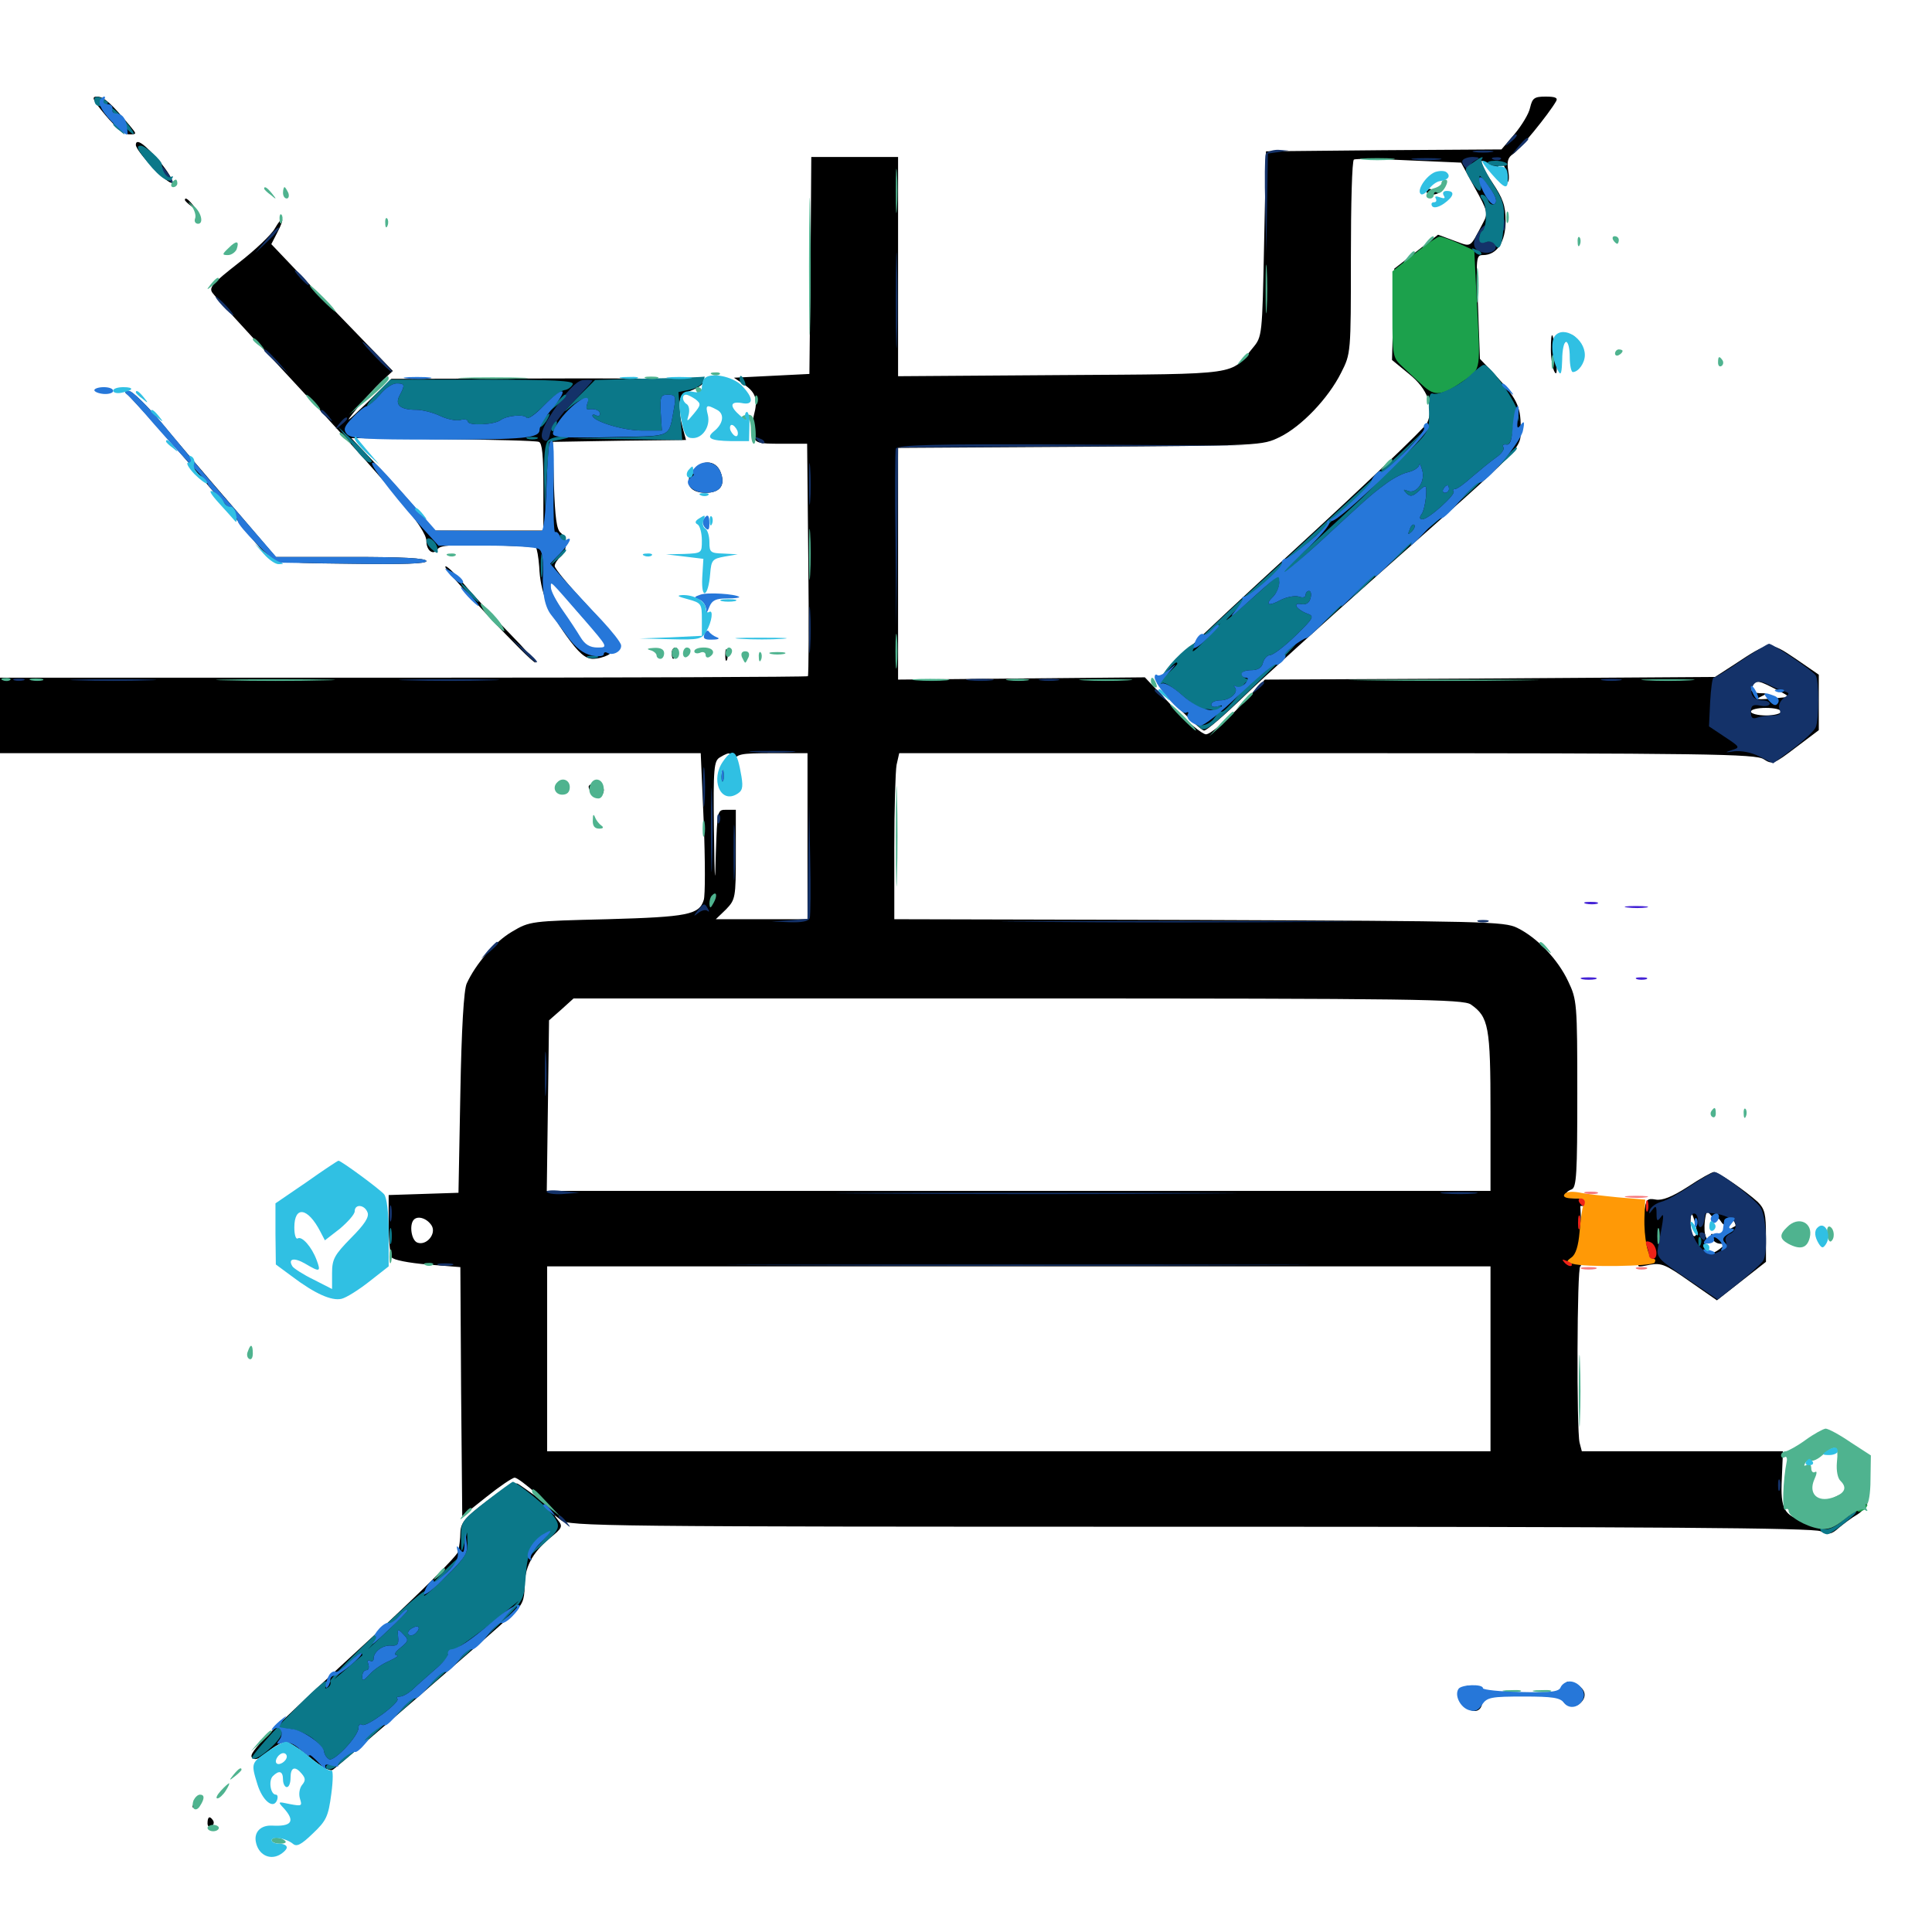 <svg xmlns="http://www.w3.org/2000/svg" viewBox="0 -1000 1000 1000">
	<path fill="#000000" d="M54.688 -940.234C59.57 -934.375 64.453 -930.469 66.797 -930.469C70.898 -930.469 70.898 -930.469 67.188 -934.961C57.422 -946.68 53.711 -950 50.195 -950C47.07 -950 48.047 -948.242 54.688 -940.234ZM791.992 -944.336C791.406 -941.211 787.695 -935.156 783.984 -930.664L777.148 -922.656L716.211 -922.266L655.273 -921.68L654.297 -873.828C653.32 -826.172 653.32 -825.781 648.438 -819.922C636.719 -805.664 643.164 -806.445 549.414 -805.859L464.844 -805.273V-862.109V-918.75H442.383H419.922L419.531 -862.695L418.945 -806.445L399.414 -805.469L379.883 -804.492L385.156 -800.977C391.211 -796.875 392.383 -793.164 390.234 -785.156C389.453 -782.031 389.258 -777.344 389.844 -774.805C391.016 -770.703 391.992 -770.312 404.492 -770.312H417.773L418.359 -710.547C418.75 -677.734 418.555 -650.391 418.164 -650C417.773 -649.609 323.438 -649.219 208.594 -649.219H0V-629.688V-610.156H181.445H362.695L364.258 -574.219C365.039 -554.297 365.039 -536.328 364.258 -534.18C361.914 -526.562 356.055 -525.391 314.453 -524.219C275 -523.242 274.219 -523.242 265.039 -517.773C256.055 -512.5 246.289 -501.172 241.602 -491.016C240.039 -487.891 238.867 -466.797 238.281 -434.375L237.305 -382.617L219.336 -382.031L201.172 -381.445V-366.406C201.172 -358.203 201.953 -350.391 202.734 -349.219C203.516 -347.852 211.719 -346.289 221.094 -345.508L238.281 -344.141L238.672 -279.688L239.258 -215.234L251.758 -225.195C258.594 -230.664 265.234 -235.156 266.406 -235.156C267.578 -235.156 272.461 -231.445 277.344 -227.148C285.938 -219.336 285.938 -219.141 278.32 -224.805C274.023 -227.93 269.336 -231.25 267.969 -232.031C266.602 -232.812 260.156 -229.297 251.953 -223.047C240.625 -214.453 238.477 -211.719 238.281 -206.836C238.281 -203.711 237.695 -199.023 237.109 -196.875C236.523 -194.531 217.773 -175.977 195.703 -155.469C137.5 -101.953 128.125 -92.578 130.469 -90.234C132.031 -88.672 134.375 -89.648 138.672 -93.359C141.992 -96.094 146.094 -98.438 147.852 -98.438C149.414 -98.438 155.078 -94.922 160.352 -90.43C166.211 -85.547 170.703 -83.008 172.266 -83.984C175 -85.742 255.078 -154.883 265.234 -164.453C270.312 -169.141 271.484 -171.875 271.484 -178.516C271.484 -188.672 275.391 -196.094 284.375 -203.711C291.016 -208.984 291.406 -209.961 288.867 -213.086C286.328 -216.406 286.328 -216.406 290.234 -213.281C293.945 -209.961 312.305 -209.766 615.82 -209.766C856.25 -209.766 938.477 -209.18 942.383 -207.422C946.484 -205.469 948.047 -205.859 951.758 -209.18C954.102 -211.133 958.398 -214.453 961.523 -216.211C966.602 -219.531 968.75 -225.391 964.844 -225.391C963.867 -225.391 962.891 -229.102 962.695 -233.789C962.5 -242.188 962.109 -241.992 960.156 -232.812C959.375 -229.688 958.203 -227.539 957.422 -227.734C954.883 -228.32 944.336 -222.656 941.992 -219.336C940.43 -217.188 937.891 -216.406 935.156 -216.992C930.664 -217.773 930.664 -217.773 934.57 -214.648C938.477 -211.328 938.477 -211.328 933.594 -212.695C923.438 -215.625 921.484 -219.141 922.266 -234.57L922.852 -248.828H870.898H818.75L817.578 -253.32C816.016 -259.57 816.211 -344.531 817.969 -344.531C818.75 -344.531 819.141 -351.562 818.75 -360.156L817.969 -375.781H823.633C827.93 -375.781 828.516 -376.172 826.172 -377.734C824.609 -378.711 820.312 -379.688 816.992 -379.688C810.352 -379.688 808.398 -382.422 813.477 -384.375C816.016 -385.352 816.406 -392.578 816.406 -433.789C816.406 -480.664 816.211 -482.617 811.719 -491.992C806.445 -503.32 795.703 -514.648 785.352 -519.727C778.711 -523.047 768.555 -523.242 620.703 -523.828L462.891 -524.219V-561.133C462.891 -581.445 463.477 -600.781 464.062 -604.102L465.43 -610.156H686.914C884.18 -610.156 908.789 -609.766 912.891 -607.031C917.383 -604.102 918.164 -604.492 929.492 -613.086L941.406 -622.07V-636.523V-650.781L929.492 -658.984C915.82 -668.164 916.016 -668.164 897.656 -656.055L887.695 -649.609L771.289 -648.828L654.688 -648.242L641.406 -633.984C633.984 -626.367 626.367 -619.922 624.219 -619.922C622.266 -619.922 614.258 -626.562 606.641 -634.57L592.578 -649.414L528.711 -648.828L464.844 -648.242V-708.203V-768.164L559.18 -768.75C652.734 -769.336 653.32 -769.336 662.5 -773.828C673.633 -779.297 687.5 -793.75 694.141 -807.031C699.219 -816.992 699.219 -817.188 699.219 -866.797C699.219 -894.141 699.805 -916.992 700.781 -917.383C701.562 -917.969 714.258 -917.773 729.297 -916.992L756.25 -915.82L763.281 -902.93C770.117 -890.625 770.312 -889.648 767.578 -884.57C760.547 -871.289 761.914 -872.07 752.734 -875.391L744.336 -878.516L733.008 -869.727L721.68 -860.938L721.094 -837.305L720.508 -813.672L729.297 -806.445C739.062 -798.633 742.383 -789.258 738.672 -781.055C737.5 -778.516 705.273 -747.852 666.992 -712.695C617.578 -667.383 598.047 -648.242 599.023 -646.289C601.953 -641.211 621.094 -621.875 623.242 -621.875C624.609 -621.875 633.594 -629.688 643.359 -639.062C653.125 -648.633 685.352 -677.734 714.844 -703.906C791.016 -771.289 787.109 -767.188 787.109 -779.102C787.109 -789.844 784.961 -793.945 773.438 -806.445L766.016 -814.258L765.039 -841.211C763.867 -866.797 764.062 -867.969 767.578 -867.969C774.805 -867.969 779.297 -874.805 779.297 -885.547C779.297 -893.555 777.93 -897.266 772.461 -905.469C764.844 -916.797 765.039 -921.094 772.656 -911.328C779.102 -903.125 782.031 -903.32 780.664 -911.523C779.883 -916.406 780.469 -918.555 783.203 -920.312C786.328 -922.266 801.562 -940.82 805.469 -947.656C806.445 -949.414 804.883 -950 800 -950C794.141 -950 793.164 -949.219 791.992 -944.336ZM779.297 -910.547C779.297 -906.836 778.906 -906.641 777.344 -908.984C774.805 -912.695 774.805 -914.844 777.344 -914.844C778.516 -914.844 779.297 -912.891 779.297 -910.547ZM918.945 -643.359C923.242 -641.211 926.172 -639.453 925.781 -639.258C910.742 -637.695 907.617 -637.695 911.133 -639.258C914.844 -641.016 914.844 -641.211 910.742 -641.211C906.25 -641.406 905.078 -643.359 907.617 -645.898C909.57 -647.852 910.547 -647.656 918.945 -643.359ZM921.875 -631.641C921.875 -630.664 918.359 -629.688 914.062 -629.688C909.766 -629.688 906.25 -630.664 906.25 -631.641C906.25 -632.812 909.766 -633.594 914.062 -633.594C918.359 -633.594 921.875 -632.812 921.875 -631.641ZM376.172 -605.859C371.68 -599.609 372.07 -588.672 376.562 -588.672C379.102 -588.672 379.297 -589.062 377.148 -590.43C374.414 -592.188 375.195 -597.266 379.297 -605.859C381.445 -609.766 382.812 -610.156 399.805 -610.156H417.969V-567.188V-524.219H394.336H370.508L375.781 -529.297C380.664 -534.375 380.859 -535.352 380.859 -557.617V-580.859H375.977C371.289 -580.859 371.289 -580.859 370.508 -558.008C370.117 -540.234 369.922 -543.164 369.531 -570.508C369.141 -602.539 369.531 -606.25 372.656 -608.008C378.125 -611.328 379.297 -610.547 376.172 -605.859ZM761.328 -480.078C770.508 -473.633 771.484 -468.75 771.484 -424.609V-383.594H527.148H283.008L283.594 -427.734L284.18 -471.875L290.625 -477.539L296.875 -483.203H526.953C732.227 -483.203 757.422 -482.812 761.328 -480.078ZM223.438 -365.625C225.977 -361.328 220.703 -355.078 216.016 -356.836C212.891 -358.008 211.719 -366.211 214.258 -368.75C216.406 -370.898 221.094 -369.336 223.438 -365.625ZM771.484 -296.68V-248.828H527.344H283.203V-296.68V-344.531H527.344H771.484ZM70.312 -925C70.312 -921.68 87.305 -903.906 89.062 -905.469C89.844 -906.445 86.914 -911.133 82.812 -916.211C75 -925.391 70.312 -928.711 70.312 -925ZM745.117 -902.93C744.336 -901.758 742.578 -901.367 741.016 -901.953C739.453 -902.539 738.281 -902.148 738.281 -901.172C738.281 -898.047 745.508 -899.023 746.875 -902.148C748.047 -905.469 746.875 -906.055 745.117 -902.93ZM95.703 -896.484C95.703 -896.094 97.266 -894.531 99.219 -893.164C102.148 -890.625 102.344 -890.82 99.805 -893.945C97.266 -897.07 95.703 -898.047 95.703 -896.484ZM142.188 -881.641C140.43 -878.516 132.031 -870.508 123.438 -863.867C109.961 -853.32 108.008 -851.172 109.961 -848.438C111.328 -846.484 127.344 -828.906 145.703 -809.18C203.516 -747.07 220.703 -726.367 220.703 -719.922C220.703 -714.844 224.414 -712.305 226.562 -715.82C227.93 -717.773 233.984 -718.164 252.148 -717.773C265.43 -717.578 276.758 -716.992 277.344 -716.602C277.93 -716.211 278.711 -711.719 279.102 -706.641C279.688 -693.555 283.398 -684.57 293.164 -670.898C299.609 -661.914 302.93 -659.18 306.641 -658.984C312.305 -658.984 319.531 -662.695 314.453 -663.086C310.156 -663.281 304.492 -664.453 303.711 -665.234C300.586 -668.359 285.352 -692.188 284.375 -695.703C282.227 -702.344 285.547 -700.781 292.383 -691.406C295.898 -686.914 303.32 -678.32 308.789 -672.656C316.211 -665.039 319.141 -662.891 320.312 -664.844C321.484 -666.602 316.602 -673.242 304.492 -686.133C294.922 -696.289 287.109 -705.664 287.109 -707.031C287.109 -708.203 288.477 -710.352 290.039 -711.719C293.75 -714.844 293.75 -721.289 290.234 -724.219C288.086 -725.781 287.305 -732.227 286.719 -748.828L286.133 -771.289L320.703 -771.875L355.078 -772.266L353.32 -778.711C350.586 -788.672 351.172 -795.703 355.078 -796.875C360.352 -798.633 364.062 -800.781 364.648 -802.734C365.039 -803.711 333.203 -804.297 283.984 -804.102L202.539 -803.906L189.844 -791.406C179.102 -781.055 178.125 -780.469 184.18 -787.891C188.086 -792.773 193.945 -799.219 197.266 -802.344L203.32 -808.008L187.109 -824.805C178.125 -833.984 163.867 -848.828 155.664 -857.617L140.43 -873.633L143.555 -879.688C147.656 -887.5 146.484 -889.062 142.188 -881.641ZM278.906 -771.289C280.664 -770.703 281.25 -764.258 281.25 -747.852V-725.391H253.125H225L213.672 -738.672C207.422 -745.898 197.656 -756.641 191.992 -762.5L181.836 -773.242L229.102 -772.656C255.078 -772.461 277.539 -771.875 278.906 -771.289ZM312.695 -673.242C315.234 -670.117 315.039 -669.922 312.109 -672.461C310.156 -673.828 308.594 -675.391 308.594 -675.781C308.594 -677.344 310.156 -676.367 312.695 -673.242ZM319.336 -668.75C319.922 -667.773 319.531 -666.797 318.555 -666.797C317.383 -666.797 316.406 -667.773 316.406 -668.75C316.406 -669.922 316.797 -670.703 317.188 -670.703C317.773 -670.703 318.75 -669.922 319.336 -668.75ZM802.734 -818.945C802.734 -814.258 803.711 -808.984 804.688 -807.422C805.859 -805.469 806.055 -808.008 805.273 -815.234C803.906 -828.711 802.734 -830.273 802.734 -818.945ZM807.812 -823.828C805.859 -818.75 806.445 -818.164 809.57 -822.266C811.328 -824.609 812.305 -825 812.5 -823.438C812.5 -822.07 813.477 -821.484 814.453 -822.07C815.625 -822.852 816.016 -824.219 815.43 -825.195C813.477 -827.93 809.18 -827.344 807.812 -823.828ZM65.625 -796.094C68.75 -793.945 109.375 -747.461 124.805 -728.32C141.602 -707.422 137.695 -708.789 181.836 -708.203C208.594 -707.812 220.703 -708.203 220.703 -709.57C220.703 -711.133 208.203 -711.719 181.836 -711.719H142.773L119.727 -738.672C107.031 -753.32 90.625 -772.656 83.203 -781.641C75.781 -790.43 68.359 -797.656 66.602 -797.656C64.648 -797.656 64.258 -797.07 65.625 -796.094ZM358.203 -755.664C354.102 -749.609 357.227 -744.922 365.234 -744.922C372.656 -744.922 375.586 -748.828 373.047 -755.469C370.508 -762.305 362.695 -762.305 358.203 -755.664ZM230.469 -706.641C230.469 -704.297 274.805 -657.031 277.148 -657.031C277.93 -657.031 271.875 -663.867 263.672 -672.266C255.664 -680.469 244.727 -692.188 239.844 -698.047C234.766 -703.906 230.664 -707.812 230.469 -706.641ZM347.656 -661.914C347.656 -660.352 348.047 -658.984 348.438 -658.984C348.828 -658.984 349.609 -660.352 350.391 -661.914C350.977 -663.477 350.586 -664.844 349.609 -664.844C348.438 -664.844 347.656 -663.477 347.656 -661.914ZM375.391 -660.938C375.391 -658.203 375.781 -657.227 376.367 -658.594C376.758 -659.766 376.758 -662.109 376.367 -663.477C375.781 -664.648 375.391 -663.672 375.391 -660.938ZM304.688 -592.773C304.688 -590.234 309.766 -586.523 311.133 -588.086C313.867 -590.625 312.305 -594.531 308.594 -594.531C306.445 -594.531 304.688 -593.75 304.688 -592.773ZM873.633 -385.742C865.43 -380.469 860.352 -378.516 857.031 -379.102C852.539 -379.883 851.953 -379.297 850.977 -372.461C850.195 -368.359 850.195 -361.719 850.977 -357.617C851.758 -352.93 851.172 -349.414 849.414 -347.266C846.875 -344.141 847.266 -343.945 853.711 -345.312C859.961 -346.484 862.109 -345.508 874.609 -336.719L888.672 -326.953L901.367 -336.914L914.062 -346.875V-360.352C914.062 -371.68 913.477 -374.219 909.766 -377.93C903.711 -383.398 889.453 -393.359 887.109 -393.359C886.133 -393.359 880.078 -390.039 873.633 -385.742ZM888.672 -368.945C888.672 -370.117 889.648 -369.531 890.625 -367.969C892.188 -365.625 892.773 -365.43 894.336 -367.773C895.508 -369.727 896.289 -369.727 897.461 -367.969C898.242 -366.797 898.438 -365.625 898.242 -365.43C897.852 -365.234 895.508 -363.867 892.969 -362.5C890.43 -361.133 887.695 -360.547 886.719 -361.133C885.547 -361.719 885.352 -360.938 885.938 -359.375C886.523 -357.617 888.672 -356.25 890.43 -356.25C893.164 -356.055 892.969 -355.664 889.844 -353.32C886.914 -351.172 885.352 -350.977 883.398 -352.734C881.641 -354.102 881.445 -355.469 882.617 -356.055C883.594 -356.836 883.789 -358.398 883.008 -359.766C882.227 -361.133 882.031 -364.844 882.422 -368.164C883.203 -373.438 883.398 -373.633 885.938 -370.508C887.305 -368.555 888.672 -367.969 888.672 -368.945ZM877.734 -365.625C878.516 -362.305 878.125 -360.156 876.953 -360.156C875.977 -360.156 875 -362.891 875 -366.406C875 -373.438 875.781 -373.242 877.734 -365.625ZM933.789 -362.891C933.789 -360.742 934.375 -360.156 934.961 -361.719C935.547 -363.086 935.352 -364.844 934.766 -365.43C934.18 -366.211 933.594 -365.039 933.789 -362.891ZM838.477 -359.961C837.109 -358.594 832.812 -356.055 828.711 -354.102C824.219 -351.953 823.242 -350.977 826.172 -351.562C834.961 -353.711 843.75 -358.008 843.75 -359.961C843.75 -362.695 841.211 -362.695 838.477 -359.961ZM809.57 -127.734C808.984 -126.758 809.766 -125.781 811.523 -125.781C813.281 -125.781 814.062 -124.805 813.477 -123.828C812.695 -122.656 811.328 -122.266 810.352 -122.852C809.375 -123.633 808.594 -122.852 808.594 -121.289C808.594 -117.383 814.258 -115.43 817.578 -118.164C821.484 -121.289 820.898 -125.391 816.602 -127.734C811.914 -130.078 811.133 -130.273 809.57 -127.734ZM756.055 -125.195C754.297 -123.047 754.688 -121.484 757.422 -117.969C762.305 -111.914 768.164 -113.867 767.188 -121.289C766.602 -127.539 759.961 -129.688 756.055 -125.195ZM775 -122.461C772.461 -122.852 774.414 -123.242 779.297 -123.242C784.18 -123.242 786.133 -122.852 783.789 -122.461C781.25 -122.07 777.344 -122.07 775 -122.461ZM100.586 -66.992C98.438 -63.867 100.391 -63.281 103.125 -66.406C104.492 -67.969 104.688 -69.141 103.711 -69.141C102.734 -69.141 101.172 -68.164 100.586 -66.992ZM107.422 -56.25C107.422 -54.688 108.398 -53.906 109.375 -54.492C110.547 -55.273 110.938 -56.641 110.352 -57.617C108.594 -60.352 107.422 -59.766 107.422 -56.25ZM171.484 16.211C168.75 16.797 167.969 19.141 167.969 26.562C167.969 31.836 168.945 36.719 170.117 37.305C171.289 38.086 175.977 38.086 180.664 37.5C189.062 36.133 189.062 36.133 189.844 27.344C190.234 22.461 190.039 18.164 189.453 17.773C187.109 16.602 174.414 15.43 171.484 16.211Z"/>
	<path fill="#ff9906" d="M809.766 -381.836C808.789 -380.469 810.547 -379.688 814.453 -379.688C819.336 -379.688 820.312 -379.102 819.531 -376.367C818.945 -374.414 817.969 -368.164 817.578 -362.305C816.992 -355.273 815.625 -350.781 813.477 -349.219C810.547 -347.07 810.547 -346.68 813.867 -345.898C820.312 -343.945 855.273 -344.531 856.445 -346.484C857.031 -347.656 856.836 -348.438 855.664 -348.438C853.125 -348.438 850.781 -359.375 851.172 -370.117L851.562 -379.102L837.305 -380.273C829.688 -381.055 820.508 -382.031 817.188 -382.812C813.477 -383.398 810.547 -383.203 809.766 -381.836Z"/>
	<path fill="#ef2218" d="M817.383 -377.734C817.969 -376.758 818.945 -375.781 819.531 -375.781C819.922 -375.781 820.312 -376.758 820.312 -377.734C820.312 -378.906 819.336 -379.688 818.164 -379.688C817.188 -379.688 816.797 -378.906 817.383 -377.734ZM851.953 -375.781C851.953 -373.047 852.344 -372.07 852.93 -373.438C853.32 -374.609 853.32 -376.953 852.93 -378.32C852.344 -379.492 851.953 -378.516 851.953 -375.781ZM816.797 -366.992C816.797 -363.867 817.188 -362.695 817.773 -364.648C818.164 -366.406 818.164 -369.141 817.773 -370.508C817.188 -371.68 816.797 -370.312 816.797 -366.992ZM852.344 -355.078C852.93 -353.516 853.516 -351.172 853.516 -350.195C853.516 -349.219 854.492 -348.438 855.469 -348.438C858.594 -348.438 857.617 -355.664 854.297 -357.031C851.953 -358.008 851.367 -357.422 852.344 -355.078ZM809.961 -346.289C811.328 -344.922 812.891 -344.336 813.477 -344.922C814.062 -345.508 813.086 -346.68 811.133 -347.266C808.398 -348.438 808.203 -348.242 809.961 -346.289Z"/>
	<path fill="#1ca14c" d="M732.031 -868.555L720.703 -859.57V-837.305C720.703 -815.82 720.898 -814.844 725.781 -810.352C728.516 -807.812 733.203 -803.32 736.328 -800.586C742.773 -794.531 746.484 -795.117 758.203 -803.32C766.602 -809.18 766.406 -807.812 764.258 -846.484L763.086 -870.312L755.078 -874.023C750.586 -875.977 746.289 -877.539 745.117 -877.539C744.141 -877.539 738.086 -873.438 732.031 -868.555ZM962.891 -219.531C961.133 -218.359 960.938 -217.578 962.305 -217.578C963.477 -217.578 965.234 -218.555 965.82 -219.531C967.383 -221.875 966.602 -221.875 962.891 -219.531Z"/>
	<path fill="#143269" d="M781.055 -927.148C778.516 -924.023 778.711 -923.828 781.836 -926.367C784.961 -928.906 785.938 -930.469 784.375 -930.469C783.984 -930.469 782.422 -928.906 781.055 -927.148ZM785.938 -924.219L782.227 -919.727L786.719 -923.438C789.062 -925.586 791.016 -927.539 791.016 -927.93C791.016 -929.492 789.453 -928.32 785.938 -924.219ZM655.078 -920.117C654.688 -918.75 654.492 -906.641 654.883 -893.164L655.469 -868.945L655.859 -894.727L656.25 -920.508L661.719 -921.289L666.992 -922.07L661.523 -922.461C658.594 -922.461 655.664 -921.484 655.078 -920.117ZM763.281 -921.289C760.742 -921.68 762.695 -922.07 767.578 -922.07C772.461 -922.07 774.414 -921.68 772.07 -921.289C769.531 -920.898 765.625 -920.898 763.281 -921.289ZM732.031 -917.383C728.516 -917.773 731.25 -918.164 738.281 -918.164C745.312 -918.164 748.047 -917.773 744.727 -917.383C741.211 -916.992 735.352 -916.992 732.031 -917.383ZM757.031 -916.992C756.445 -916.016 757.422 -914.062 759.18 -912.695C761.133 -911.133 761.914 -910.938 761.133 -912.305C760.352 -913.672 761.133 -915.43 763.086 -916.602C766.211 -918.359 766.211 -918.555 762.305 -918.75C759.961 -918.75 757.617 -917.969 757.031 -916.992ZM773.047 -917.383C771.484 -917.969 772.07 -918.555 774.219 -918.555C776.367 -918.75 777.539 -918.164 776.758 -917.578C776.172 -916.992 774.414 -916.797 773.047 -917.383ZM83.984 -911.523C86.523 -908.008 88.867 -905.078 89.258 -905.078C90.82 -905.078 85.938 -912.5 82.812 -915.039C80.664 -916.797 81.055 -915.43 83.984 -911.523ZM777.734 -883.594C777.734 -880.859 778.125 -879.883 778.711 -881.25C779.102 -882.422 779.102 -884.766 778.711 -886.133C778.125 -887.305 777.734 -886.328 777.734 -883.594ZM137.891 -875.977L132.031 -868.945L138.672 -875.195C142.383 -878.711 144.922 -881.836 144.336 -882.227C143.945 -882.617 141.016 -879.883 137.891 -875.977ZM463.672 -844.531C463.672 -822.461 464.062 -813.477 464.258 -824.609C464.648 -835.547 464.648 -853.516 464.258 -864.648C464.062 -875.586 463.672 -866.602 463.672 -844.531ZM766.211 -881.25C762.305 -876.172 761.914 -872.07 765.039 -870.312C769.336 -867.773 775.391 -869.727 774.023 -873.047C773.438 -874.805 771.484 -875.391 769.336 -874.805C765.039 -873.438 764.258 -877.539 767.969 -881.25C769.336 -882.617 769.727 -883.594 769.141 -883.594C768.555 -883.594 767.188 -882.422 766.211 -881.25ZM155.273 -856.25C157.227 -854.102 159.18 -852.344 159.766 -852.344C160.352 -852.344 159.18 -854.102 157.227 -856.25C155.273 -858.398 153.32 -860.156 152.734 -860.156C152.148 -860.156 153.32 -858.398 155.273 -856.25ZM115.234 -841.602C117.773 -838.867 120.312 -836.719 120.703 -836.719C121.289 -836.719 119.727 -838.867 117.188 -841.602C114.648 -844.336 112.109 -846.484 111.719 -846.484C111.133 -846.484 112.695 -844.336 115.234 -841.602ZM194.336 -815.234C198.438 -810.938 202.344 -807.422 202.93 -807.422C203.516 -807.422 200.391 -810.938 196.289 -815.234C192.188 -819.531 188.281 -823.047 187.695 -823.047C187.109 -823.047 190.234 -819.531 194.336 -815.234ZM136.719 -818.555C136.719 -818.164 139.648 -815.43 143.164 -812.109L149.414 -806.445L143.75 -812.891C138.281 -818.75 136.719 -820.117 136.719 -818.555ZM289.258 -791.406C280.664 -779.688 278.32 -773.047 282.227 -771.875C283.398 -771.484 284.375 -773.242 284.766 -775.781C285.156 -778.32 290.234 -785.352 296.094 -791.406C301.953 -797.461 306.641 -802.734 306.641 -802.93C306.641 -803.32 304.688 -803.516 302.344 -803.32C299.219 -803.32 295.312 -799.609 289.258 -791.406ZM166.016 -787.109C166.016 -786.719 167.578 -785.156 169.531 -783.789C172.461 -781.25 172.656 -781.445 170.117 -784.57C167.578 -787.695 166.016 -788.672 166.016 -787.109ZM175.586 -780.664C173.047 -777.539 173.242 -777.344 176.367 -779.883C178.125 -781.25 179.688 -782.812 179.688 -783.203C179.688 -784.766 178.125 -783.789 175.586 -780.664ZM391.992 -772.07C393.359 -770.703 394.922 -770.117 395.508 -770.703C396.094 -771.289 395.117 -772.461 393.164 -773.047C390.43 -774.219 390.234 -774.023 391.992 -772.07ZM463.672 -767.773C463.281 -766.406 463.086 -745.117 463.477 -720.508L463.867 -675.586L464.453 -721.875L464.844 -768.359L555.273 -768.945L645.508 -769.336L555.078 -769.922C483.398 -770.312 464.453 -769.727 463.672 -767.773ZM418.75 -749.805C418.75 -740.234 418.945 -735.938 419.336 -740.43C419.727 -744.922 419.727 -752.93 419.336 -758.008C418.945 -763.086 418.75 -759.57 418.75 -749.805ZM418.75 -673.633C418.75 -662.891 418.945 -658.789 419.336 -664.453C419.727 -670.117 419.727 -678.906 419.336 -683.984C418.945 -689.062 418.75 -684.375 418.75 -673.633ZM270.898 -662.891C274.414 -659.18 277.539 -656.641 277.93 -657.227C278.32 -657.617 275.586 -660.547 271.68 -663.672L264.648 -669.531ZM901.172 -658.008C894.141 -653.125 887.695 -649.219 886.914 -649.219C886.328 -649.219 885.547 -643.555 885.156 -636.523L884.57 -624.023L892.773 -618.555C900.781 -613.281 900.781 -613.086 896.289 -611.719C892.578 -610.547 892.773 -610.352 897.656 -611.133C901.367 -611.523 906.641 -610.547 910.742 -608.398L917.773 -604.883L928.125 -612.5C933.789 -616.797 939.062 -621.68 939.844 -623.633C941.602 -627.93 941.602 -647.656 939.844 -650.391C938.281 -652.93 917.578 -666.797 915.625 -666.797C915.039 -666.797 908.398 -662.891 901.172 -658.008ZM915.625 -645.508C917.383 -644.531 920.703 -643.164 922.852 -642.383C926.562 -641.211 926.562 -641.016 923.242 -638.672C921.289 -637.109 920.312 -634.766 921.094 -632.812C922.07 -630.469 921.094 -629.688 917.383 -629.688C914.648 -629.688 911.133 -629.102 909.375 -628.516C907.031 -627.734 906.25 -628.516 906.25 -631.445C906.25 -634.766 907.227 -635.547 911.133 -634.766C913.867 -634.18 916.016 -634.766 916.016 -635.742C916.016 -636.719 914.258 -637.5 912.305 -637.5C907.812 -637.5 905.469 -640.43 907.031 -644.336C908.203 -647.656 910.742 -648.047 915.625 -645.508ZM7.422 -647.852C6.055 -648.438 7.031 -648.828 9.766 -648.828C12.5 -648.828 13.477 -648.438 12.305 -647.852C10.938 -647.461 8.594 -647.461 7.422 -647.852ZM40.43 -647.852C30.664 -648.047 38.672 -648.438 58.594 -648.438C78.516 -648.438 86.523 -648.047 76.562 -647.852C66.797 -647.461 50.391 -647.461 40.43 -647.852ZM211.523 -647.852C199.805 -648.047 209.375 -648.438 232.422 -648.438C255.469 -648.438 265.039 -648.047 253.516 -647.852C241.797 -647.461 223.047 -647.461 211.523 -647.852ZM501.562 -647.852C498.047 -648.242 500.391 -648.633 506.836 -648.633C513.281 -648.633 516.211 -648.242 513.281 -647.852C510.352 -647.461 505.078 -647.461 501.562 -647.852ZM538.672 -647.852C536.133 -648.242 538.086 -648.633 542.969 -648.633C547.852 -648.633 549.805 -648.242 547.461 -647.852C544.922 -647.461 541.016 -647.461 538.672 -647.852ZM829.688 -647.852C827.148 -648.242 829.102 -648.633 833.984 -648.633C838.867 -648.633 840.82 -648.242 838.477 -647.852C835.938 -647.461 832.031 -647.461 829.688 -647.852ZM650.195 -643.945C647.656 -640.82 647.852 -640.625 650.977 -643.164C652.734 -644.531 654.297 -646.094 654.297 -646.484C654.297 -648.047 652.734 -647.07 650.195 -643.945ZM597.656 -642.578C597.656 -642.188 599.219 -640.625 601.172 -639.258C604.102 -636.719 604.297 -636.914 601.758 -640.039C599.219 -643.164 597.656 -644.141 597.656 -642.578ZM390.234 -610.742C384.57 -611.133 388.672 -611.328 399.414 -611.328C410.156 -611.328 414.844 -611.133 409.766 -610.742C404.688 -610.352 395.898 -610.352 390.234 -610.742ZM363.867 -592.578C363.867 -583.398 364.258 -579.688 364.648 -584.375C365.039 -588.867 365.039 -596.289 364.648 -600.977C364.258 -605.469 363.867 -601.758 363.867 -592.578ZM367.969 -570.117C367.969 -550.781 368.359 -543.164 368.555 -553.125C368.945 -563.086 368.945 -578.906 368.555 -588.281C368.359 -597.656 367.969 -589.453 367.969 -570.117ZM418.359 -555.078L417.969 -524.414L408.789 -523.633L399.414 -523.047L408.789 -522.656C414.844 -522.461 418.359 -523.047 419.141 -524.805C419.531 -526.172 419.727 -540.43 419.336 -556.445L418.75 -585.742ZM379.688 -558.398C379.688 -545.508 379.883 -540.43 380.273 -547.266C380.664 -553.906 380.664 -564.453 380.273 -570.703C379.883 -576.758 379.688 -571.289 379.688 -558.398ZM371.289 -575.781C371.289 -573.633 371.875 -573.047 372.461 -574.609C373.047 -575.977 372.852 -577.734 372.266 -578.32C371.68 -579.102 371.094 -577.93 371.289 -575.781ZM361.133 -528.711C358.789 -525.586 358.789 -525.391 361.523 -527.539C363.281 -528.906 365.43 -529.297 366.211 -528.516C367.188 -527.734 367.188 -528.32 366.406 -529.688C364.648 -532.812 364.258 -532.617 361.133 -528.711ZM535.742 -522.852C495.117 -523.047 528.32 -523.242 609.375 -523.242C690.43 -523.242 723.633 -523.047 683.203 -522.852C642.578 -522.461 576.172 -522.461 535.742 -522.852ZM765.234 -522.852C763.867 -523.438 764.844 -523.828 767.578 -523.828C770.312 -523.828 771.289 -523.438 770.117 -522.852C768.75 -522.461 766.406 -522.461 765.234 -522.852ZM252.734 -508.203L249.023 -503.711L253.516 -507.422C257.617 -510.938 258.789 -512.5 257.227 -512.5C256.836 -512.5 254.883 -510.547 252.734 -508.203ZM282.031 -444.141C282.031 -433.984 282.227 -429.688 282.617 -434.961C283.008 -440.039 283.008 -448.242 282.617 -453.516C282.227 -458.594 282.031 -454.297 282.031 -444.141ZM875.195 -386.328C869.336 -382.422 862.5 -378.516 859.766 -377.93C857.031 -377.148 854.492 -375.195 853.906 -373.633C853.32 -371.484 853.516 -371.484 855.273 -373.828C857.031 -376.172 857.422 -375.781 857.422 -371.875C857.422 -367.969 857.812 -367.578 859.57 -369.922C861.523 -372.852 861.328 -370.703 858.203 -354.492C857.227 -349.219 858.203 -348.242 873.242 -338.086L889.062 -327.344L900.195 -336.133C906.25 -341.016 911.719 -346.094 912.5 -347.266C915.234 -351.172 914.258 -370.898 911.133 -375.195C908.008 -379.688 890.234 -393.359 887.5 -393.359C886.523 -393.359 881.055 -390.234 875.195 -386.328ZM898.438 -365.82C898.438 -364.062 897.07 -361.914 895.312 -361.328C893.555 -360.547 892.578 -358.789 893.359 -357.227C894.141 -355.273 892.773 -353.32 889.453 -351.953C885.156 -350 883.984 -350.195 879.688 -354.883C875 -359.961 873.047 -371.875 876.953 -371.875C878.125 -371.875 878.906 -369.922 878.906 -367.578C878.906 -363.672 881.445 -364.062 882.031 -368.164C882.227 -369.141 882.422 -370.703 882.617 -371.68C882.617 -372.461 886.328 -372.266 890.625 -371.289C895.898 -369.727 898.438 -367.969 898.438 -365.82ZM879.883 -360.156C880.469 -359.18 881.445 -358.203 882.031 -358.203C882.422 -358.203 882.812 -359.18 882.812 -360.156C882.812 -361.328 881.836 -362.109 880.664 -362.109C879.688 -362.109 879.297 -361.328 879.883 -360.156ZM283.008 -383.008C282.227 -383.789 285.547 -384.18 290.625 -383.594L299.805 -382.617L292.188 -382.031C288.086 -381.641 283.984 -382.031 283.008 -383.008ZM452.734 -382.227C406.25 -382.422 443.75 -382.617 536.133 -382.617C628.516 -382.617 666.602 -382.422 620.703 -382.227C575 -381.836 499.414 -381.836 452.734 -382.227ZM747.656 -382.227C742.969 -382.617 746.289 -383.008 754.883 -383.008C763.477 -383.008 767.188 -382.617 763.281 -382.227C759.18 -381.836 752.148 -381.836 747.656 -382.227ZM201.562 -371.875C201.562 -368.164 201.953 -366.602 202.539 -368.555C202.93 -370.312 202.93 -373.438 202.539 -375.391C201.953 -377.148 201.562 -375.586 201.562 -371.875ZM227.148 -345.117C225.195 -345.703 226.758 -346.094 230.469 -346.094C234.18 -346.094 235.742 -345.703 233.984 -345.117C232.031 -344.727 228.906 -344.727 227.148 -345.117ZM404.883 -345.117C337.5 -345.312 392.188 -345.508 526.367 -345.508C660.742 -345.508 715.82 -345.312 649.023 -345.117C582.227 -344.727 472.461 -344.727 404.883 -345.117ZM920.312 -231.25C920.312 -228.516 920.703 -227.539 921.289 -228.906C921.68 -230.078 921.68 -232.422 921.289 -233.789C920.703 -234.961 920.312 -233.984 920.312 -231.25ZM289.062 -214.844C289.062 -214.453 290.625 -212.891 292.578 -211.523C295.508 -208.984 295.703 -209.18 293.164 -212.305C290.625 -215.43 289.062 -216.406 289.062 -214.844Z"/>
	<path fill="#f67b7f" d="M820.898 -382.227C818.945 -382.812 820.117 -383.203 823.242 -383.203C826.562 -383.203 827.93 -382.812 826.758 -382.227C825.391 -381.836 822.656 -381.836 820.898 -382.227ZM842.383 -380.273C839.258 -380.664 841.406 -381.055 846.68 -381.055C852.148 -381.055 854.492 -380.664 852.148 -380.273C849.609 -379.883 845.312 -379.883 842.383 -380.273ZM818.945 -343.164C816.992 -343.75 818.555 -344.141 822.266 -344.141C825.977 -344.141 827.539 -343.75 825.781 -343.164C823.828 -342.773 820.703 -342.773 818.945 -343.164ZM847.266 -343.164C845.898 -343.75 846.875 -344.141 849.609 -344.141C852.344 -344.141 853.32 -343.75 852.148 -343.164C850.781 -342.773 848.438 -342.773 847.266 -343.164Z"/>
	<path fill="#0b7889" d="M48.828 -948.438C48.828 -945.508 50.977 -944.336 54.102 -945.508C56.445 -946.484 56.445 -946.875 54.297 -948.242C50.977 -950.391 48.828 -950.391 48.828 -948.438ZM61.914 -937.5C64.844 -933.789 68.164 -930.664 68.945 -930.664C69.922 -930.469 68.164 -933.398 65.039 -937.109C62.109 -940.82 58.789 -943.945 58.008 -943.945C57.031 -944.141 58.789 -941.211 61.914 -937.5ZM58.594 -935.547C58.594 -935.156 60.156 -933.594 62.109 -932.227C65.039 -929.688 65.234 -929.883 62.695 -933.008C60.156 -936.133 58.594 -937.109 58.594 -935.547ZM73.828 -919.336C80.664 -909.766 87.305 -904.492 88.867 -907.227C89.844 -908.594 89.648 -909.18 88.477 -908.398C86.719 -907.227 83.789 -911.328 83.789 -914.844C83.789 -916.992 75.195 -924.609 72.852 -924.609C70.703 -924.609 70.898 -923.242 73.828 -919.336ZM762.109 -915.625C757.812 -912.695 757.812 -912.5 761.133 -906.836C765.234 -900 767.578 -899.414 766.211 -905.664C765.43 -909.961 765.43 -909.961 768.555 -906.055C774.023 -899.414 775.586 -895.703 773.438 -894.336C772.266 -893.75 770.898 -894.531 770.312 -896.094C769.727 -897.852 768.164 -899.219 767.188 -899.219C765.82 -899.219 766.016 -898.242 767.383 -896.484C769.727 -893.555 769.727 -882.031 767.188 -880.469C766.406 -879.883 765.625 -878.125 765.625 -876.367C765.625 -874.414 766.797 -873.828 768.945 -874.609C770.703 -875.391 772.852 -874.805 773.633 -873.438C776.172 -869.336 777.734 -873.047 778.32 -884.18C778.906 -893.555 778.125 -896.289 772.461 -905.273C768.945 -910.938 766.406 -916.406 766.797 -917.188C768.359 -919.531 766.992 -919.141 762.109 -915.625ZM770.117 -915.43C769.531 -916.211 771.094 -916.797 774.023 -916.797C776.758 -916.797 779.492 -916.016 780.078 -915.234C781.055 -913.477 772.07 -913.672 770.117 -915.43ZM763.086 -869.727C761.328 -871.68 761.523 -871.875 764.258 -870.703C766.211 -870.117 767.188 -868.945 766.602 -868.359C766.016 -867.773 764.453 -868.359 763.086 -869.727ZM761.719 -806.445C756.055 -800.586 744.727 -795.117 741.602 -796.289C740.039 -796.875 739.258 -794.141 739.648 -786.914C739.844 -776.758 739.844 -776.562 726.953 -764.258L713.867 -751.758L726.562 -765.43L739.258 -779.102L723.633 -764.258C715.039 -756.25 688.086 -731.445 663.672 -708.984C639.062 -686.719 619.141 -667.969 619.141 -667.188C619.141 -666.602 622.07 -668.555 625.586 -671.875L631.836 -677.539L625.195 -670.117C618.555 -663.086 615.82 -660.938 618.164 -664.844C621.094 -669.531 615.43 -666.211 608.398 -658.984C601.562 -651.953 597.07 -643.555 601.758 -646.484C602.734 -647.07 607.617 -643.945 612.5 -639.648C617.578 -635.352 622.266 -632.227 623.047 -632.617C624.023 -633.203 626.172 -633.008 627.93 -632.422C630.664 -631.25 630.664 -630.859 627.734 -627.344C625.781 -625.391 623.047 -624.219 621.289 -624.805C618.945 -625.781 618.75 -625.391 620.508 -623.828C623.633 -620.508 625.391 -621.875 652.539 -648.242C674.414 -669.531 677.148 -673.242 657.031 -654.492C651.758 -649.609 648.047 -647.461 645.898 -648.438C640.82 -650.195 641.992 -653.125 647.656 -653.125C650.977 -653.125 653.125 -654.297 653.711 -657.031C654.297 -659.18 656.055 -660.938 657.422 -660.938C658.984 -660.938 664.844 -665.43 670.508 -670.898C680.078 -680.273 680.469 -681.055 676.562 -682.422C670.898 -684.57 668.75 -688.281 673.633 -687.305C675.977 -686.914 677.734 -687.891 678.32 -690.43C678.906 -692.383 678.516 -694.141 677.539 -694.141C676.562 -694.141 675.781 -693.164 675.781 -691.992C675.781 -690.82 674.219 -690.43 672.266 -691.211C670.117 -691.797 666.016 -691.016 662.891 -689.453C656.445 -685.938 654.492 -686.914 658.984 -691.211C660.742 -692.969 662.109 -696.094 662.109 -698.047C662.109 -700 663.867 -702.93 666.016 -704.492C668.164 -705.859 675.781 -712.695 683.008 -719.336C706.25 -740.82 709.766 -744.141 716.797 -749.219C720.508 -752.148 725.977 -755.078 729.102 -755.664C732.031 -756.445 734.375 -758.008 734.57 -759.375C734.766 -760.547 735.352 -759.375 736.133 -756.641C737.891 -750.781 733.203 -744.141 728.711 -745.898C726.172 -746.875 726.172 -746.68 727.93 -744.727C729.883 -742.773 731.25 -742.969 734.375 -745.898C738.281 -749.414 738.477 -749.414 738.086 -742.773C737.695 -739.062 736.719 -734.961 735.742 -733.789C734.57 -732.031 734.766 -731.25 736.328 -731.25C739.453 -731.25 753.906 -744.336 752.344 -745.703C751.758 -746.289 752.148 -746.875 753.125 -746.875C754.297 -746.875 758.203 -749.805 762.109 -753.32C766.016 -756.641 771.484 -761.133 774.219 -763.086C777.148 -765.039 778.906 -767.578 778.125 -768.555C777.539 -769.531 778.125 -770.117 779.688 -769.922C781.445 -769.531 782.617 -772.461 783.203 -779.102C784.18 -786.523 784.57 -787.695 785.547 -783.984C786.328 -780.664 786.328 -781.055 785.938 -785.547C785.352 -791.406 771.289 -811.523 767.969 -811.133C767.188 -811.133 764.453 -808.984 761.719 -806.445ZM705.078 -742.383C675.195 -714.258 634.766 -677.93 634.766 -679.102C634.766 -680.469 713.281 -752.734 714.648 -752.734C715.234 -752.734 710.938 -748.047 705.078 -742.383ZM750 -746.875C750 -745.898 749.023 -744.922 747.852 -744.922C746.875 -744.922 746.484 -745.898 747.07 -746.875C747.656 -748.047 748.633 -748.828 749.219 -748.828C749.609 -748.828 750 -748.047 750 -746.875ZM609.375 -656.445C609.375 -656.055 607.422 -654.102 605.078 -651.953L600.586 -648.242L604.297 -652.734C607.812 -656.836 609.375 -658.008 609.375 -656.445ZM640.43 -639.453C636.914 -635.156 633.398 -631.641 632.422 -631.641C631.445 -631.641 631.25 -632.422 631.836 -633.594C632.422 -634.766 631.641 -634.961 630.078 -634.375C628.32 -633.789 626.953 -634.18 626.953 -635.352C626.953 -636.523 629.102 -637.5 631.641 -637.5C636.719 -637.5 641.406 -641.797 639.062 -644.336C638.281 -645.312 638.672 -645.312 640.039 -644.531C641.211 -643.945 642.773 -644.141 643.555 -645.312C644.141 -646.289 645.117 -647.266 645.703 -647.266C646.289 -647.266 643.75 -643.75 640.43 -639.453ZM336.133 -804.102L308.008 -803.32L298.047 -793.359C292.578 -787.695 290.82 -785.547 294.141 -788.477C300.586 -794.141 305.859 -795.508 303.906 -790.82C303.32 -789.258 303.516 -788.086 304.297 -788.086C307.812 -788.672 310.547 -787.695 310.547 -785.742C310.547 -784.766 309.766 -784.375 308.594 -784.961C307.617 -785.547 306.641 -785.547 306.641 -784.961C306.641 -782.031 322.461 -777.148 332.031 -777.148H342.578L341.992 -786.523C341.602 -794.922 341.992 -795.703 345.703 -795.703C349.609 -795.703 350 -794.922 348.828 -788.477C346.094 -773.438 348.047 -774.414 320.703 -773.633L295.898 -773.047L324.414 -772.656L353.125 -772.266L352.148 -784.766L351.172 -797.07L356.836 -798.242C360.156 -798.828 363.281 -800.781 363.867 -802.344C364.648 -804.102 364.844 -805.273 364.648 -805.078C364.453 -804.883 351.562 -804.297 336.133 -804.102ZM382.812 -803.711C382.812 -802.539 383.594 -801.172 384.766 -800.586C385.938 -800 386.133 -800.781 385.547 -802.344C384.18 -805.859 382.812 -806.445 382.812 -803.711ZM195.312 -796.68C191.602 -792.969 189.258 -789.844 190.234 -789.844C191.016 -789.844 193.945 -792.578 196.68 -795.703C199.219 -799.023 203.125 -801.562 205.273 -801.562C209.57 -801.562 209.766 -800.781 206.836 -795.312C204.297 -790.43 207.031 -787.891 215.43 -787.891C218.555 -787.891 224.023 -786.523 227.734 -784.766C231.445 -783.008 236.133 -782.031 238.281 -782.617C240.43 -783.203 242.188 -782.812 242.188 -781.836C242.188 -779.492 256.055 -780.078 259.18 -782.617C262.5 -784.961 271.289 -785.742 272.656 -783.789C273.242 -782.812 276.953 -785.547 281.055 -789.648C285.156 -793.945 290.039 -797.656 291.992 -798.047C293.945 -798.242 295.898 -799.805 296.484 -801.172C297.07 -802.93 286.719 -803.516 249.609 -803.516H201.953ZM287.891 -791.406L284.18 -786.914L288.672 -790.625C292.773 -794.141 293.945 -795.703 292.383 -795.703C291.992 -795.703 290.039 -793.75 287.891 -791.406ZM281.25 -783.008C279.883 -781.25 279.102 -779.688 279.492 -779.102C280.078 -778.711 281.445 -780.078 282.812 -782.031C285.547 -786.719 284.766 -787.109 281.25 -783.008ZM286.133 -779.883C285.352 -778.711 285.156 -777.539 285.742 -776.953C286.133 -776.367 287.109 -777.344 287.695 -779.102C289.062 -782.422 287.891 -783.008 286.133 -779.883ZM181.445 -770.898C187.891 -762.305 191.016 -759.57 192.383 -760.938C192.969 -761.328 189.258 -765.625 184.18 -770.508L175 -779.102ZM273.047 -772.852C271.68 -773.438 272.656 -773.828 275.391 -773.828C278.125 -773.828 279.102 -773.438 277.93 -772.852C276.562 -772.461 274.219 -772.461 273.047 -772.852ZM283.594 -771.875C282.031 -770.312 281.445 -763.672 281.641 -752.93L282.031 -736.133L283.008 -753.711L284.18 -771.289L290.039 -772.461C295.508 -773.633 295.508 -773.828 291.016 -774.023C288.086 -774.023 284.961 -773.242 283.594 -771.875ZM779.102 -763.086L774.414 -757.617L779.883 -762.305C784.766 -766.797 786.133 -768.359 784.57 -768.359C784.18 -768.359 781.836 -766.016 779.102 -763.086ZM761.523 -747.461L754.883 -740.039L762.305 -746.68C766.211 -750.391 769.531 -753.711 769.531 -754.102C769.531 -755.664 767.969 -754.102 761.523 -747.461ZM743.945 -731.836L739.258 -726.367L744.727 -731.055C749.609 -735.547 750.977 -737.109 749.414 -737.109C749.023 -737.109 746.68 -734.766 743.945 -731.836ZM729.688 -725.977C728.516 -723.242 728.711 -723.047 730.664 -724.805C732.031 -726.172 732.617 -727.734 732.031 -728.32C731.445 -728.906 730.273 -727.93 729.688 -725.977ZM290.039 -721.484C290.625 -720.508 291.602 -719.531 292.188 -719.531C292.578 -719.531 292.969 -720.508 292.969 -721.484C292.969 -722.656 291.992 -723.438 290.82 -723.438C289.844 -723.438 289.453 -722.656 290.039 -721.484ZM220.703 -719.922C220.703 -718.945 222.07 -716.797 223.828 -715.43C226.562 -713.086 226.953 -713.281 226.367 -716.406C225.586 -720.312 220.703 -723.242 220.703 -719.922ZM724.414 -714.258L717.773 -706.836L725.195 -713.477C729.102 -717.188 732.422 -720.508 732.422 -720.898C732.422 -722.461 730.859 -720.898 724.414 -714.258ZM279.883 -706.836C279.883 -701.562 280.273 -699.414 280.664 -702.539C281.055 -705.469 281.055 -709.766 280.664 -712.305C280.273 -714.648 279.883 -712.305 279.883 -706.836ZM287.891 -711.328L284.18 -706.836L288.672 -710.547C292.773 -714.062 293.945 -715.625 292.383 -715.625C291.992 -715.625 290.039 -713.672 287.891 -711.328ZM704.883 -696.68L698.242 -689.258L705.664 -695.898C709.57 -699.609 712.891 -702.93 712.891 -703.32C712.891 -704.883 711.328 -703.32 704.883 -696.68ZM242.188 -693.164C244.727 -690.43 247.266 -688.281 247.656 -688.281C248.242 -688.281 246.68 -690.43 244.141 -693.164C241.602 -695.898 239.062 -698.047 238.672 -698.047C238.086 -698.047 239.648 -695.898 242.188 -693.164ZM689.258 -683.008L682.617 -675.586L690.039 -682.227C696.68 -688.672 698.242 -690.234 696.68 -690.234C696.289 -690.234 692.969 -686.914 689.258 -683.008ZM304.297 -659.57C302.93 -660.156 303.906 -660.547 306.641 -660.547C309.375 -660.547 310.352 -660.156 309.18 -659.57C307.812 -659.18 305.469 -659.18 304.297 -659.57ZM201.562 -360.156C201.562 -356.445 201.953 -354.883 202.539 -356.836C202.93 -358.594 202.93 -361.719 202.539 -363.672C201.953 -365.43 201.562 -363.867 201.562 -360.156ZM879.102 -357.031C879.102 -354.883 879.688 -354.297 880.273 -355.859C880.859 -357.227 880.664 -358.984 880.078 -359.57C879.492 -360.352 878.906 -359.18 879.102 -357.031ZM251.562 -222.852C238.867 -212.891 238.477 -212.5 238.672 -203.906C238.672 -195.898 238.867 -195.703 240.234 -200.977L241.797 -206.836L241.992 -200.977C242.188 -196.094 240.039 -192.773 230.273 -183.398C223.633 -176.953 218.75 -172.852 219.531 -174.219C222.852 -179.883 216.797 -175.195 194.141 -153.906C180.859 -141.406 170.312 -130.469 170.898 -129.688C171.484 -128.711 170.898 -127.344 169.727 -126.562C168.164 -125.781 167.969 -125.977 168.75 -127.344C169.531 -128.711 169.336 -129.688 168.555 -129.688C165.43 -129.688 128.516 -91.016 130.469 -89.844C133.203 -88.086 146.875 -100.391 145.703 -103.32C144.336 -107.227 155.859 -104.883 162.109 -100C165.234 -97.461 167.773 -94.531 167.773 -93.164C167.969 -91.992 168.945 -90.234 170.312 -89.453C172.852 -87.891 185.547 -101.367 185.547 -105.664C185.547 -107.227 186.328 -108.008 187.5 -107.227C189.648 -105.859 207.422 -118.945 205.664 -120.703C204.883 -121.289 205.664 -121.875 207.031 -121.875C208.594 -121.875 211.523 -123.633 213.867 -125.781C216.016 -127.93 221.094 -132.227 225 -135.742C229.102 -139.062 232.031 -142.383 231.836 -142.969C231.641 -143.75 232.422 -144.727 233.398 -145.117C236.133 -146.094 249.609 -155.859 259.766 -164.258L268.555 -171.484L259.766 -161.914L250.977 -152.148L261.133 -161.914C270.703 -171.289 271.289 -172.266 272.07 -183.398C272.852 -196.68 275.586 -202.734 281.836 -206.055C284.961 -207.812 284.375 -206.445 279.297 -200.781L272.461 -193.359L281.445 -200.977C290.82 -209.18 290.82 -210.352 283.789 -218.555C280.078 -222.656 266.797 -233.203 265.43 -233.008C265.039 -233.008 258.789 -228.516 251.562 -222.852ZM210.938 -166.211C210.938 -166.016 206.25 -161.328 200.781 -156.055L190.43 -146.289L200.195 -156.641C209.18 -166.016 210.938 -167.773 210.938 -166.211ZM215.234 -154.688C214.062 -153.516 212.305 -153.125 211.523 -153.906C210.742 -154.688 211.328 -156.055 212.891 -157.031C216.602 -159.375 218.164 -157.617 215.234 -154.688ZM207.227 -147.07C204.492 -144.922 203.711 -143.359 205.273 -143.359C206.836 -143.164 205.078 -141.992 201.367 -140.234C197.656 -138.672 193.164 -135.547 191.211 -133.203C188.086 -129.883 187.5 -129.688 187.5 -132.227C187.5 -134.18 188.477 -135.547 189.648 -135.547C190.82 -135.547 191.211 -136.914 190.625 -138.672C190.039 -140.234 190.234 -141.016 191.406 -140.43C192.578 -139.844 193.359 -140.234 193.359 -141.406C193.359 -145.117 198.047 -148.633 202.539 -148.242C205.664 -148.047 206.445 -148.828 206.055 -152.734C205.664 -157.031 205.859 -157.227 208.789 -154.102C211.719 -151.172 211.523 -150.586 207.227 -147.07ZM187.305 -142.969C186.914 -142.578 183.398 -139.844 179.688 -136.523L172.852 -130.664L179.492 -137.891C183.203 -141.992 186.719 -144.922 187.109 -144.336C187.695 -143.75 187.695 -143.164 187.305 -142.969ZM953.32 -212.5C949.805 -209.57 945.898 -207.812 944.141 -208.594C942.578 -209.18 941.797 -208.984 942.383 -207.812C942.969 -206.641 944.727 -205.859 945.898 -205.859C948.242 -206.055 962.695 -217.578 960.547 -217.578C959.766 -217.578 956.641 -215.234 953.32 -212.5ZM228.516 -185.352C223.828 -180.469 220.312 -176.562 220.898 -176.562C221.484 -176.562 225.781 -180.469 230.469 -185.352C235.156 -190.234 238.672 -194.141 238.086 -194.141C237.5 -194.141 233.203 -190.234 228.516 -185.352ZM241.016 -144.922L235.352 -138.477L241.797 -144.141C247.656 -149.609 249.023 -151.172 247.461 -151.172C247.07 -151.172 244.336 -148.242 241.016 -144.922ZM225.391 -131.25L219.727 -124.805L226.172 -130.469C232.031 -135.938 233.398 -137.5 231.836 -137.5C231.445 -137.5 228.711 -134.57 225.391 -131.25ZM210.742 -118.555L204.102 -111.133L211.523 -117.773C218.164 -124.219 219.727 -125.781 218.164 -125.781C217.773 -125.781 214.453 -122.461 210.742 -118.555ZM187.891 -99.414C180.078 -92.383 172.266 -86.719 170.703 -86.719C169.141 -86.719 168.359 -85.742 168.945 -84.766C169.727 -83.594 172.266 -84.18 175.391 -86.719C182.227 -91.602 204.297 -111.914 203.125 -111.914C202.539 -111.914 195.703 -106.25 187.891 -99.414ZM167.969 26.562C167.969 35.742 168.359 36.328 173.047 36.328C175.781 36.328 177.539 35.547 176.758 34.375C175.977 33.203 178.125 32.422 182.031 32.617C188.086 32.812 188.281 32.812 183.594 34.375L178.711 35.938L184.18 36.133C189.258 36.328 189.453 35.938 189.453 26.562V16.797H178.711H167.969ZM171.289 31.836C170.703 33.789 170.312 32.227 170.312 28.516C170.312 24.805 170.703 23.242 171.289 25C171.68 26.953 171.68 30.078 171.289 31.836Z"/>
	<path fill="#4fb38f" d="M418.75 -862.109C418.75 -830.469 419.141 -817.383 419.336 -833.398C419.727 -849.219 419.727 -875 419.336 -891.016C419.141 -906.836 418.75 -893.75 418.75 -862.109ZM463.672 -901.172C463.672 -891.016 463.867 -886.719 464.258 -891.992C464.648 -897.07 464.648 -905.273 464.258 -910.547C463.867 -915.625 463.672 -911.328 463.672 -901.172ZM705.664 -917.383C701.562 -917.773 704.883 -918.164 712.891 -918.164C720.898 -918.164 724.219 -917.773 720.312 -917.383C716.211 -916.992 709.57 -916.992 705.664 -917.383ZM88.867 -905.078C88.281 -904.102 88.672 -903.125 89.648 -903.125C90.82 -903.125 91.797 -904.102 91.797 -905.078C91.797 -906.25 91.406 -907.031 91.016 -907.031C90.43 -907.031 89.453 -906.25 88.867 -905.078ZM746.094 -905.273C746.094 -904.297 744.336 -903.125 742.188 -902.539C738.281 -901.562 736.719 -897.266 740.234 -897.266C741.406 -897.266 742.188 -898.242 742.188 -899.414C742.188 -900.391 742.969 -900.977 743.945 -900.195C745.117 -899.609 746.875 -900.977 748.047 -903.125C749.414 -905.664 749.414 -907.031 748.047 -907.031C747.07 -907.031 746.094 -906.25 746.094 -905.273ZM136.719 -902.344C136.719 -901.953 138.281 -900.391 140.234 -899.023C143.164 -896.484 143.359 -896.68 140.82 -899.805C138.281 -902.93 136.719 -903.906 136.719 -902.344ZM146.484 -900.195C146.484 -898.633 147.266 -897.266 148.438 -897.266C149.414 -897.266 149.805 -898.633 149.219 -900.195C148.438 -901.758 147.656 -903.125 147.266 -903.125C146.875 -903.125 146.484 -901.758 146.484 -900.195ZM99.414 -892.969C100.781 -891.016 101.562 -888.281 100.977 -886.914C100.391 -885.352 101.172 -884.18 102.539 -884.18C105.664 -884.18 104.102 -890.625 99.805 -893.75C97.07 -896.094 96.875 -895.898 99.414 -892.969ZM779.688 -887.5C779.688 -884.766 780.078 -883.789 780.664 -885.156C781.055 -886.328 781.055 -888.672 780.664 -890.039C780.078 -891.211 779.688 -890.234 779.688 -887.5ZM144.727 -886.328C144.727 -884.18 145.312 -883.594 145.898 -885.156C146.484 -886.523 146.289 -888.281 145.703 -888.867C145.117 -889.648 144.531 -888.477 144.727 -886.328ZM199.414 -884.375C199.414 -882.227 200 -881.641 200.586 -883.203C201.172 -884.57 200.977 -886.328 200.391 -886.914C199.805 -887.695 199.219 -886.523 199.414 -884.375ZM738.086 -874.414C735.547 -871.289 735.742 -871.094 738.867 -873.633C740.625 -875 742.188 -876.562 742.188 -876.953C742.188 -878.516 740.625 -877.539 738.086 -874.414ZM816.602 -874.609C816.602 -872.461 817.188 -871.875 817.773 -873.438C818.359 -874.805 818.164 -876.562 817.578 -877.148C816.992 -877.93 816.406 -876.758 816.602 -874.609ZM834.961 -875.781C835.547 -874.805 836.523 -873.828 837.109 -873.828C837.5 -873.828 837.891 -874.805 837.891 -875.781C837.891 -876.953 836.914 -877.734 835.742 -877.734C834.766 -877.734 834.375 -876.953 834.961 -875.781ZM118.359 -871.68C114.844 -868.359 114.844 -867.969 117.969 -867.969C119.727 -867.969 121.68 -869.336 122.461 -870.898C124.023 -875.391 122.461 -875.781 118.359 -871.68ZM655.078 -850.391C655.078 -839.062 655.273 -834.57 655.664 -840.234C656.055 -845.703 656.055 -855.078 655.664 -860.742C655.273 -866.211 655.078 -861.719 655.078 -850.391ZM728.32 -866.602C725.781 -863.477 725.977 -863.281 729.102 -865.82C732.227 -868.359 733.203 -869.922 731.641 -869.922C731.25 -869.922 729.688 -868.359 728.32 -866.602ZM764.258 -852.344C764.258 -844.336 764.648 -841.016 765.039 -845.117C765.43 -849.023 765.43 -855.664 765.039 -859.766C764.648 -863.672 764.258 -860.352 764.258 -852.344ZM109.18 -852.93C106.641 -849.805 106.836 -849.609 109.961 -852.148C111.719 -853.516 113.281 -855.078 113.281 -855.469C113.281 -857.031 111.719 -856.055 109.18 -852.93ZM166.016 -845.508C169.727 -841.797 173.047 -838.672 173.633 -838.672C174.219 -838.672 171.68 -841.797 167.969 -845.508C164.258 -849.219 160.938 -852.344 160.352 -852.344C159.766 -852.344 162.305 -849.219 166.016 -845.508ZM130.859 -824.219C130.859 -823.828 132.422 -822.266 134.375 -820.898C137.305 -818.359 137.5 -818.555 134.961 -821.68C132.422 -824.805 130.859 -825.781 130.859 -824.219ZM835.938 -816.992C835.938 -816.016 836.914 -815.625 837.891 -816.211C839.062 -816.797 839.844 -817.773 839.844 -818.359C839.844 -818.75 839.062 -819.141 837.891 -819.141C836.914 -819.141 835.938 -818.164 835.938 -816.992ZM642.383 -813.867C639.844 -810.742 640.039 -810.547 643.164 -813.086C646.289 -815.625 647.266 -817.188 645.703 -817.188C645.312 -817.188 643.75 -815.625 642.383 -813.867ZM803.125 -812.305C803.125 -809.18 803.516 -808.008 804.102 -809.961C804.492 -811.719 804.492 -814.453 804.102 -815.82C803.516 -816.992 803.125 -815.625 803.125 -812.305ZM889.258 -812.305C889.258 -810.742 890.039 -809.961 891.016 -810.547C891.992 -811.133 892.188 -812.5 891.602 -813.477C889.844 -816.016 889.258 -815.625 889.258 -812.305ZM368.75 -806.055C367.188 -806.641 367.773 -807.227 369.922 -807.227C372.07 -807.422 373.242 -806.836 372.461 -806.25C371.875 -805.664 370.117 -805.469 368.75 -806.055ZM190.43 -795.312L180.664 -785.352L191.016 -793.75C196.484 -798.438 201.172 -802.93 201.172 -803.906C201.172 -806.445 200.586 -806.055 190.43 -795.312ZM240.82 -804.102C232.422 -804.297 238.867 -804.688 254.883 -804.688C271.094 -804.688 277.93 -804.297 270.117 -804.102C262.305 -803.711 249.219 -803.711 240.82 -804.102ZM334.57 -804.102C332.617 -804.688 333.789 -805.078 336.914 -805.078C340.234 -805.078 341.602 -804.688 340.43 -804.102C339.062 -803.711 336.328 -803.711 334.57 -804.102ZM360.352 -797.656C360.938 -796.68 361.914 -795.703 362.5 -795.703C362.891 -795.703 363.281 -796.68 363.281 -797.656C363.281 -798.828 362.305 -799.609 361.133 -799.609C360.156 -799.609 359.766 -798.828 360.352 -797.656ZM161.133 -791.797C163.086 -789.648 165.039 -787.891 165.625 -787.891C166.211 -787.891 165.039 -789.648 163.086 -791.797C161.133 -793.945 159.18 -795.703 158.594 -795.703C158.008 -795.703 159.18 -793.945 161.133 -791.797ZM390.82 -792.578C390.82 -790.43 391.406 -789.844 391.992 -791.406C392.578 -792.773 392.383 -794.531 391.797 -795.117C391.211 -795.898 390.625 -794.727 390.82 -792.578ZM738.477 -792.578C738.477 -790.43 739.062 -789.844 739.648 -791.406C740.234 -792.773 740.039 -794.531 739.453 -795.117C738.867 -795.898 738.281 -794.727 738.477 -792.578ZM383.984 -783.594C384.57 -782.617 385.938 -782.422 386.914 -783.008C387.891 -783.789 388.672 -781.055 388.672 -777.344C388.672 -773.438 389.258 -770.312 390.234 -770.312C391.016 -770.312 391.406 -773.828 391.016 -777.93C390.43 -783.984 389.453 -785.547 386.719 -785.352C384.766 -785.156 383.594 -784.375 383.984 -783.594ZM175.781 -775.391C175.781 -775 177.344 -773.438 179.297 -772.07C182.227 -769.531 182.422 -769.727 179.883 -772.852C177.344 -775.977 175.781 -776.953 175.781 -775.391ZM716.602 -759.18C714.062 -756.055 714.258 -755.859 717.383 -758.398C719.141 -759.766 720.703 -761.328 720.703 -761.719C720.703 -763.281 719.141 -762.305 716.602 -759.18ZM418.75 -712.695C418.75 -700.977 418.945 -696.289 419.336 -702.539C419.727 -708.789 419.727 -718.359 419.336 -724.023C418.945 -729.688 418.75 -724.609 418.75 -712.695ZM232.031 -712.305C230.469 -712.891 231.055 -713.477 233.203 -713.477C235.352 -713.672 236.523 -713.086 235.742 -712.5C235.156 -711.914 233.398 -711.719 232.031 -712.305ZM249.609 -685.352C250.586 -683.203 253.906 -679.297 256.836 -676.562C261.328 -672.461 261.914 -672.461 260.156 -675.586C259.18 -677.734 255.859 -681.641 252.93 -684.375C248.438 -688.477 247.852 -688.477 249.609 -685.352ZM463.477 -662.891C463.477 -654.883 463.867 -651.562 464.258 -655.664C464.648 -659.57 464.648 -666.211 464.258 -670.312C463.867 -674.219 463.477 -670.898 463.477 -662.891ZM336.523 -663.477C338.281 -663.086 339.844 -661.719 339.844 -660.742C339.844 -659.766 340.82 -658.984 341.797 -658.984C342.969 -658.984 343.75 -660.352 343.75 -661.914C343.75 -663.867 341.992 -664.844 338.477 -664.648C335.156 -664.453 334.375 -664.062 336.523 -663.477ZM347.656 -661.914C347.656 -660.352 348.633 -658.984 349.609 -658.984C350.781 -658.984 351.562 -660.352 351.562 -661.914C351.562 -663.477 350.781 -664.844 349.609 -664.844C348.633 -664.844 347.656 -663.477 347.656 -661.914ZM353.516 -661.719C353.516 -660.156 354.492 -659.375 355.469 -659.961C356.641 -660.547 357.422 -661.914 357.422 -663.086C357.422 -664.062 356.641 -664.844 355.469 -664.844C354.492 -664.844 353.516 -663.477 353.516 -661.719ZM359.375 -662.891C359.375 -661.914 360.742 -661.523 362.305 -662.109C363.867 -662.891 365.234 -662.305 365.234 -660.938C365.234 -659.766 366.211 -659.375 367.188 -659.961C370.703 -662.109 369.141 -664.844 364.258 -664.844C361.523 -664.844 359.375 -664.062 359.375 -662.891ZM375.586 -661.914C375.586 -660.352 376.367 -659.57 377.344 -660.156C378.125 -660.742 378.906 -661.914 378.906 -663.086C378.906 -664.062 378.125 -664.844 377.344 -664.844C376.367 -664.844 375.586 -663.477 375.586 -661.914ZM383.984 -659.961C384.766 -658.398 385.352 -657.031 385.742 -657.031C386.133 -657.031 386.719 -658.398 387.5 -659.961C388.086 -661.719 387.5 -662.891 385.742 -662.891C383.984 -662.891 383.398 -661.719 383.984 -659.961ZM392.773 -659.766C392.773 -657.617 393.359 -657.031 393.945 -658.594C394.531 -659.961 394.336 -661.719 393.75 -662.305C393.164 -663.086 392.578 -661.914 392.773 -659.766ZM399.023 -661.523C397.07 -662.109 398.633 -662.5 402.344 -662.5C406.055 -662.5 407.617 -662.109 405.859 -661.523C403.906 -661.133 400.781 -661.133 399.023 -661.523ZM1.562 -647.852C0 -648.438 0.586 -649.023 2.734 -649.023C4.883 -649.219 6.055 -648.633 5.273 -648.047C4.688 -647.461 2.93 -647.266 1.562 -647.852ZM16.211 -647.852C14.258 -648.438 15.43 -648.828 18.555 -648.828C21.875 -648.828 23.242 -648.438 22.07 -647.852C20.703 -647.461 17.969 -647.461 16.211 -647.852ZM117.773 -647.852C103.906 -648.047 115.234 -648.438 142.578 -648.438C169.922 -648.438 181.25 -648.047 167.578 -647.852C153.711 -647.461 131.445 -647.461 117.773 -647.852ZM474.219 -647.852C469.531 -648.242 472.852 -648.633 481.445 -648.633C490.039 -648.633 493.75 -648.242 489.844 -647.852C485.742 -647.461 478.711 -647.461 474.219 -647.852ZM522.07 -647.852C518.945 -648.242 521.094 -648.633 526.367 -648.633C531.836 -648.633 534.18 -648.242 531.836 -647.852C529.297 -647.461 525 -647.461 522.07 -647.852ZM561.133 -647.852C554.883 -648.242 559.961 -648.438 572.266 -648.438C584.57 -648.438 589.648 -648.242 583.594 -647.852C577.344 -647.461 567.188 -647.461 561.133 -647.852ZM595.703 -647.461C595.703 -646.289 596.484 -644.922 597.656 -644.336C598.828 -643.75 599.023 -644.531 598.438 -646.094C597.07 -649.609 595.703 -650.195 595.703 -647.461ZM707.617 -647.852C685.352 -648.047 703.125 -648.242 747.07 -648.242C791.211 -648.242 809.375 -648.047 787.695 -647.852C766.016 -647.461 730.078 -647.461 707.617 -647.852ZM852.148 -647.852C845.898 -648.242 850.977 -648.438 863.281 -648.438C875.586 -648.438 880.664 -648.242 874.609 -647.852C868.359 -647.461 858.203 -647.461 852.148 -647.852ZM643.359 -637.109L639.648 -632.617L644.141 -636.328C646.484 -638.477 648.438 -640.43 648.438 -640.82C648.438 -642.383 646.875 -641.211 643.359 -637.109ZM611.328 -628.711C615.039 -625 618.359 -621.875 618.945 -621.875C619.531 -621.875 616.992 -625 613.281 -628.711C609.57 -632.422 606.25 -635.547 605.664 -635.547C605.078 -635.547 607.617 -632.422 611.328 -628.711ZM631.641 -625.391L625.977 -618.945L632.422 -624.609C635.742 -627.93 638.672 -630.664 638.672 -631.055C638.672 -632.617 637.109 -631.25 631.641 -625.391ZM463.672 -567.188C463.672 -544.141 464.062 -534.57 464.258 -546.289C464.648 -557.812 464.648 -576.562 464.258 -588.281C464.062 -599.805 463.672 -590.234 463.672 -567.188ZM288.477 -595.117C285.742 -592.578 287.305 -588.672 291.016 -588.672C293.555 -588.672 294.922 -590.039 294.922 -592.578C294.922 -596.289 291.016 -597.852 288.477 -595.117ZM305.469 -593.555C304.102 -590.039 306.055 -586.719 309.766 -586.719C311.328 -586.719 312.5 -588.672 312.5 -591.602C312.5 -596.875 307.227 -598.438 305.469 -593.555ZM306.836 -575.586C306.641 -572.461 307.812 -571.094 310.156 -571.094C312.109 -571.094 312.695 -571.68 311.328 -572.656C310.156 -573.438 308.594 -575.391 308.008 -576.953C307.227 -578.906 306.836 -578.516 306.836 -575.586ZM363.672 -571.094C363.672 -567.383 364.062 -565.82 364.648 -567.773C365.039 -569.531 365.039 -572.656 364.648 -574.609C364.062 -576.367 363.672 -574.805 363.672 -571.094ZM368.555 -536.523C367.773 -535.938 367.188 -533.984 367.188 -532.227C367.383 -529.688 367.773 -529.688 369.336 -532.617C371.484 -536.328 370.898 -539.062 368.555 -536.523ZM796.875 -511.719C796.875 -511.328 798.438 -509.766 800.391 -508.398C803.32 -505.859 803.516 -506.055 800.977 -509.18C798.438 -512.305 796.875 -513.281 796.875 -511.719ZM885.742 -424.805C885.156 -423.828 885.352 -422.461 886.328 -421.875C887.305 -421.289 888.086 -422.07 888.086 -423.633C888.086 -426.953 887.5 -427.344 885.742 -424.805ZM902.539 -423.438C902.539 -421.289 903.125 -420.703 903.711 -422.266C904.297 -423.633 904.102 -425.391 903.516 -425.977C902.93 -426.758 902.344 -425.586 902.539 -423.438ZM925 -364.844C920.898 -360.938 921.094 -358.789 925.586 -356.25C931.836 -352.93 935.352 -353.906 936.719 -359.375C938.672 -367.188 930.859 -370.898 925 -364.844ZM857.812 -360.156C857.812 -356.445 858.203 -354.883 858.789 -356.836C859.18 -358.594 859.18 -361.719 858.789 -363.672C858.203 -365.43 857.812 -363.867 857.812 -360.156ZM945.703 -361.328C945.898 -358.789 946.875 -357.031 947.656 -357.422C949.805 -358.789 949.609 -363.672 947.266 -365.039C946.094 -365.625 945.508 -364.258 945.703 -361.328ZM201.562 -349.414C201.562 -346.289 201.953 -345.117 202.539 -347.07C202.93 -348.828 202.93 -351.562 202.539 -352.93C201.953 -354.102 201.562 -352.734 201.562 -349.414ZM220.312 -345.117C218.75 -345.703 219.336 -346.289 221.484 -346.289C223.633 -346.484 224.805 -345.898 224.023 -345.312C223.438 -344.727 221.68 -344.531 220.312 -345.117ZM817.188 -280.078C817.188 -263.477 817.578 -256.641 817.773 -265.039C818.164 -273.242 818.164 -286.914 817.773 -295.312C817.578 -303.516 817.188 -296.68 817.188 -280.078ZM128.32 -300.586C127.539 -299.023 127.93 -297.266 128.906 -296.68C130.078 -295.898 130.859 -297.266 130.859 -299.414C130.859 -304.297 129.688 -304.688 128.32 -300.586ZM934.57 -254.688C930.273 -251.562 925.586 -249.023 924.414 -248.828C923.047 -248.828 921.875 -247.852 921.875 -246.68C921.875 -245.703 922.656 -245.117 923.633 -245.703C924.609 -246.484 925.195 -245.312 924.805 -243.555C922.852 -233.984 922.266 -217.578 924.023 -218.555C925 -219.336 925.781 -218.945 925.781 -217.969C925.781 -215.039 934.57 -209.961 941.406 -208.789C946.094 -208.008 949.023 -208.984 955.078 -213.867C959.57 -217.578 963.477 -219.336 965.039 -218.555C966.602 -217.578 966.992 -217.773 966.016 -219.141C965.234 -220.508 965.43 -221.484 966.211 -221.484C967.188 -221.484 968.164 -227.148 968.164 -233.984L968.359 -246.68L957.812 -253.516C952.148 -257.422 946.289 -260.547 944.922 -260.547C943.555 -260.352 938.867 -257.812 934.57 -254.688ZM950.781 -243.164C950.391 -238.672 951.172 -234.766 952.734 -233.398C956.25 -229.883 954.883 -226.953 948.438 -224.805C940.625 -222.266 935.938 -226.953 939.062 -234.18C940.43 -237.109 940.625 -238.867 939.453 -238.086C938.477 -237.5 937.5 -238.281 937.5 -240.039C937.5 -241.992 936.523 -242.578 935.156 -241.797C933.789 -241.016 933.594 -241.211 934.375 -242.773C935.156 -243.945 936.523 -244.531 937.305 -243.945C938.281 -243.555 941.016 -244.727 943.359 -246.875C950 -252.539 951.758 -251.758 950.781 -243.164ZM275.391 -227.93C275.391 -226.953 278.711 -223.828 282.812 -220.703L290.039 -215.039L283.398 -222.07C276.367 -229.688 275.391 -230.273 275.391 -227.93ZM240.039 -216.211C237.5 -213.086 237.695 -212.891 240.82 -215.43C242.578 -216.797 244.141 -218.359 244.141 -218.75C244.141 -220.312 242.578 -219.336 240.039 -216.211ZM226.367 -184.961C223.828 -181.836 224.023 -181.641 227.148 -184.18C230.273 -186.719 231.25 -188.281 229.688 -188.281C229.297 -188.281 227.734 -186.719 226.367 -184.961ZM778.906 -124.414C776.367 -124.805 777.93 -125.195 782.227 -125.195C786.523 -125.391 788.477 -125 786.719 -124.414C784.766 -124.023 781.25 -124.023 778.906 -124.414ZM794.531 -124.414C791.992 -124.805 793.555 -125.195 797.852 -125.195C802.148 -125.391 804.102 -125 802.344 -124.414C800.391 -124.023 796.875 -124.023 794.531 -124.414ZM134.57 -99.023L129.883 -93.555L135.352 -98.242C138.281 -100.977 140.625 -103.32 140.625 -103.711C140.625 -105.273 139.062 -103.906 134.57 -99.023ZM120.898 -81.445C118.359 -78.32 118.555 -78.125 121.68 -80.664C123.438 -82.031 125 -83.594 125 -83.984C125 -85.547 123.438 -84.57 120.898 -81.445ZM114.258 -73.047C112.305 -70.898 111.523 -69.141 112.5 -69.141C113.477 -69.141 115.43 -70.898 116.797 -73.047C118.164 -75.195 118.945 -76.953 118.555 -76.953C118.164 -76.953 116.211 -75.195 114.258 -73.047ZM100.195 -68.164C98.633 -63.867 101.367 -61.719 103.516 -65.234C106.055 -69.141 105.859 -71.094 103.516 -71.094C102.344 -71.094 100.977 -69.727 100.195 -68.164ZM107.422 -53.906C107.422 -52.93 108.789 -52.148 110.352 -52.148C111.914 -52.148 113.281 -52.93 113.281 -53.906C113.281 -54.688 111.914 -55.469 110.352 -55.469C108.789 -55.469 107.422 -54.688 107.422 -53.906ZM140.625 -47.461C140.625 -46.484 142.578 -45.703 144.922 -45.703C147.266 -45.703 148.438 -46.289 147.656 -47.07C145.703 -49.219 140.625 -49.414 140.625 -47.461ZM118.75 22.07C117.188 21.484 117.773 20.898 119.922 20.898C122.07 20.703 123.242 21.289 122.461 21.875C121.875 22.461 120.117 22.656 118.75 22.07ZM211.133 29.688C211.133 31.836 211.719 32.422 212.305 30.859C212.891 29.492 212.695 27.734 212.109 27.148C211.523 26.367 210.938 27.539 211.133 29.688Z"/>
	<path fill="#4322d5" d="M820.898 -532.227C818.945 -532.812 820.117 -533.203 823.242 -533.203C826.562 -533.203 827.93 -532.812 826.758 -532.227C825.391 -531.836 822.656 -531.836 820.898 -532.227ZM842.383 -530.273C839.258 -530.664 841.406 -531.055 846.68 -531.055C852.148 -531.055 854.492 -530.664 852.148 -530.273C849.609 -529.883 845.312 -529.883 842.383 -530.273ZM818.945 -493.164C816.992 -493.75 818.555 -494.141 822.266 -494.141C825.977 -494.141 827.539 -493.75 825.781 -493.164C823.828 -492.773 820.703 -492.773 818.945 -493.164ZM847.266 -493.164C845.898 -493.75 846.875 -494.141 849.609 -494.141C852.344 -494.141 853.32 -493.75 852.148 -493.164C850.781 -492.773 848.438 -492.773 847.266 -493.164Z"/>
	<path fill="#2677d9" d="M52.148 -948.828C50.195 -946.68 53.125 -941.406 59.961 -934.961C66.211 -929.102 66.406 -929.102 65.82 -933.594C65.234 -938.672 63.281 -941.211 59.961 -941.211C58.594 -941.406 57.812 -942.383 58.203 -943.75C58.398 -945.117 57.227 -946.094 55.469 -946.094C53.906 -946.094 53.125 -947.07 53.711 -948.047C55.078 -950.195 54.102 -950.781 52.148 -948.828ZM765.625 -907.422C765.625 -903.125 771.484 -893.164 773.438 -894.336C775.586 -895.703 774.023 -899.219 768.75 -906.055C766.992 -908.398 765.82 -908.984 765.625 -907.422ZM210.547 -804.102C207.031 -804.492 209.375 -804.883 215.82 -804.883C222.266 -804.883 225.195 -804.492 222.266 -804.102C219.336 -803.711 214.062 -803.711 210.547 -804.102ZM196.68 -795.703C193.945 -792.578 190.82 -789.844 190.039 -789.844C189.062 -789.844 185.742 -787.305 182.617 -783.984C178.125 -779.297 177.539 -777.734 179.492 -775.391C181.641 -772.852 189.258 -772.461 225.195 -772.461C272.656 -772.461 279.297 -773.242 279.297 -777.734C279.297 -779.297 282.422 -784.57 286.328 -789.062C294.922 -799.805 291.602 -800.391 281.25 -789.844C277.148 -785.547 273.242 -782.812 272.656 -783.789C271.289 -785.742 262.5 -784.961 259.18 -782.617C256.055 -780.078 242.188 -779.492 242.188 -781.836C242.188 -782.812 240.43 -783.203 238.281 -782.617C236.133 -782.031 231.445 -783.008 227.734 -784.766C224.023 -786.523 218.555 -787.891 215.43 -787.891C207.031 -787.891 204.297 -790.43 206.836 -795.312C209.766 -800.781 209.57 -801.562 205.273 -801.562C203.125 -801.562 199.219 -799.023 196.68 -795.703ZM777.344 -800.781C777.344 -800.391 778.906 -798.828 780.859 -797.461C783.789 -794.922 783.984 -795.117 781.445 -798.242C778.906 -801.367 777.344 -802.344 777.344 -800.781ZM48.828 -798.047C48.828 -798.828 50.977 -799.609 53.711 -799.609C56.445 -799.609 58.594 -798.828 58.594 -797.656C58.594 -796.68 56.445 -795.898 53.711 -796.094C50.977 -796.289 48.828 -797.266 48.828 -798.047ZM65.43 -796.094C66.602 -795.312 73.242 -788.086 80.078 -780.078C87.109 -772.07 96.094 -762.109 100.195 -758.008C104.102 -753.906 107.422 -750.195 107.422 -749.609C107.422 -749.023 110.938 -744.922 115.234 -740.625C119.531 -736.133 123.047 -731.445 123.047 -730.273C123.047 -729.102 127.539 -723.828 132.812 -718.555L142.773 -708.789L181.641 -708.203C208.203 -707.812 220.703 -708.203 220.703 -709.57C220.703 -711.133 207.812 -711.719 181.836 -711.719H142.969L125.586 -731.836C105.273 -755.078 104.688 -755.859 84.961 -779.688C76.758 -789.453 68.555 -797.656 66.797 -797.656C64.844 -797.656 64.258 -797.07 65.43 -796.094ZM341.992 -786.523L342.578 -777.148H332.031C322.461 -777.148 306.641 -782.031 306.641 -784.961C306.641 -785.547 307.617 -785.547 308.594 -784.961C309.766 -784.375 310.547 -784.766 310.547 -785.742C310.547 -787.695 307.812 -788.672 304.297 -788.086C303.516 -788.086 303.32 -789.258 303.906 -790.82C307.422 -799.609 292.578 -788.867 287.305 -778.711C285.352 -774.805 285.742 -774.414 290.625 -773.828C293.555 -773.438 307.031 -773.438 320.703 -773.828C348.047 -774.414 346.094 -773.438 348.828 -788.477C350 -794.922 349.609 -795.703 345.703 -795.703C341.992 -795.703 341.602 -794.922 341.992 -786.523ZM784.18 -787.5C783.789 -786.133 783.008 -781.445 782.812 -777.148C782.422 -771.875 781.445 -769.531 779.688 -769.922C778.125 -770.117 777.539 -769.531 778.125 -768.555C778.906 -767.578 777.148 -765.039 774.219 -763.086C771.484 -761.133 766.016 -756.641 762.109 -753.32C758.203 -749.805 754.297 -746.875 753.125 -746.875C752.148 -746.875 751.758 -746.289 752.344 -745.703C753.906 -744.336 739.453 -731.25 736.328 -731.25C734.766 -731.25 734.57 -732.031 735.742 -733.789C736.719 -734.961 737.695 -739.062 738.086 -742.773C738.477 -749.414 738.281 -749.414 734.375 -745.898C731.25 -742.969 729.883 -742.773 727.93 -744.727C726.172 -746.68 726.172 -746.875 728.711 -745.898C733.203 -744.141 737.891 -750.781 736.133 -756.641C735.352 -759.375 734.766 -760.547 734.57 -759.375C734.375 -758.008 732.031 -756.445 729.102 -755.664C725.977 -755.078 720.508 -752.148 716.797 -749.219C709.766 -744.141 706.25 -740.82 683.008 -719.336C675.781 -712.695 667.773 -705.859 665.43 -704.297C663.086 -702.734 667.578 -707.422 675.195 -714.648C683.008 -721.875 688.867 -728.711 688.086 -729.883C687.5 -731.055 687.891 -731.25 689.258 -730.469C691.992 -728.711 739.648 -774.805 739.648 -779.102C739.648 -780.664 738.867 -781.445 737.891 -780.859C736.914 -780.273 736.719 -779.102 737.109 -778.32C737.695 -777.539 732.812 -771.68 726.562 -765.43C720.117 -758.984 714.844 -754.688 714.844 -755.664C714.844 -756.641 713.672 -756.25 712.5 -755.078C711.133 -753.711 709.961 -751.953 709.961 -751.172C709.961 -749.414 690.234 -731.055 688.086 -730.859C687.305 -730.859 686.719 -730.078 686.914 -729.297C687.5 -727.539 667.969 -710.742 665.039 -710.742C664.062 -710.547 663.281 -709.57 663.477 -708.398C663.867 -706.25 646.875 -691.211 644.141 -691.211C643.164 -691.211 642.773 -690.625 643.164 -689.844C643.359 -689.258 641.406 -686.133 638.672 -683.008C636.133 -680.078 637.891 -681.055 642.578 -685.352C663.281 -703.906 662.109 -703.125 662.109 -698.438C662.109 -696.289 660.742 -692.969 658.984 -691.211C654.492 -686.914 656.445 -685.938 662.891 -689.453C666.016 -691.016 670.117 -691.797 672.266 -691.211C674.219 -690.43 675.781 -690.82 675.781 -691.992C675.781 -693.164 676.562 -694.141 677.539 -694.141C678.516 -694.141 678.906 -692.383 678.32 -690.43C677.734 -687.891 675.977 -686.914 673.633 -687.305C668.75 -688.281 670.898 -684.57 676.562 -682.422C680.469 -681.055 680.078 -680.273 670.508 -670.898C664.844 -665.43 658.984 -660.938 657.422 -660.938C656.055 -660.938 654.297 -659.18 653.711 -657.031C653.125 -654.297 650.977 -653.125 647.656 -653.125C644.922 -653.125 642.578 -652.344 642.578 -651.172C642.578 -650.195 643.555 -649.219 644.727 -649.219C646.289 -649.219 646.289 -648.242 644.531 -646.289C643.164 -644.727 641.211 -643.945 639.844 -644.727C638.672 -645.312 638.281 -645.312 639.062 -644.336C641.406 -641.797 636.719 -637.5 631.641 -637.5C629.102 -637.5 626.953 -636.523 626.953 -635.352C626.953 -634.18 628.32 -633.789 630.273 -634.375C632.227 -635.156 633.008 -634.961 632.031 -634.18C628.32 -630.469 620.312 -632.812 612.109 -640.039C607.031 -644.531 602.539 -647.07 601.172 -646.094C599.805 -645.312 601.367 -647.656 604.492 -651.367C609.18 -656.641 609.375 -657.227 605.273 -653.516C602.539 -651.172 599.609 -649.805 599.023 -650.586C598.242 -651.172 597.656 -650.781 597.656 -649.414C597.656 -645.508 611.523 -629.688 613.867 -631.055C614.844 -631.641 615.43 -631.445 614.844 -630.469C613.477 -628.32 616.992 -625 621.094 -624.414C622.852 -624.023 632.031 -631.25 641.406 -640.43C650.977 -649.414 659.375 -656.445 660.156 -656.055C660.938 -655.469 662.695 -656.445 664.062 -658.008C665.43 -659.57 665.82 -660.938 665.039 -660.938C664.258 -660.938 666.016 -662.891 669.141 -665.43C672.266 -667.773 675.391 -669.727 676.172 -669.727C676.953 -669.727 681.836 -674.219 686.914 -679.688C691.992 -685.156 695.508 -688.086 694.336 -686.523C693.359 -684.766 697.07 -688.281 702.734 -694.141C708.398 -700 712.5 -703.516 711.719 -701.953C711.133 -700.391 715.43 -704.297 721.68 -710.742C727.734 -717.188 731.836 -720.703 730.469 -718.555C729.102 -716.406 731.836 -718.555 736.328 -723.438C740.82 -728.32 745.312 -732.031 746.289 -731.836C747.07 -731.641 751.367 -735.742 755.859 -741.016C760.352 -746.289 764.648 -750.391 765.625 -750.195C768.945 -749.414 787.305 -771.289 788.281 -777.148C789.258 -781.836 788.867 -782.422 787.109 -780.078C785.352 -777.734 784.961 -778.32 785.742 -783.594C786.523 -789.844 785.742 -791.797 784.18 -787.5ZM730.664 -724.805C728.711 -723.047 728.516 -723.242 729.688 -725.977C730.273 -727.93 731.445 -728.906 732.031 -728.32C732.617 -727.734 732.031 -726.172 730.664 -724.805ZM284.375 -770.703C283.984 -769.922 283.203 -759.375 282.812 -747.266C282.422 -734.57 281.445 -725.391 280.273 -725.195H251.953L225.586 -725.391L215.82 -736.523C196.094 -758.984 193.555 -761.523 192.578 -760.352C191.406 -759.18 207.617 -738.477 221.094 -724.023L226.953 -717.578H251.562C265.234 -717.578 277.539 -716.797 278.906 -715.82C280.664 -714.844 281.25 -710.742 281.055 -703.711C280.469 -693.359 282.031 -685.742 285.352 -681.641C286.328 -680.469 290.039 -675.586 293.555 -670.703C298.047 -664.648 301.758 -661.719 306.25 -660.742C309.766 -659.961 312.5 -660.352 312.5 -661.328C312.5 -662.305 313.281 -662.695 314.258 -662.109C317.188 -660.352 321.875 -662.891 321.484 -666.016C321.289 -667.578 316.602 -673.438 311.328 -679.102C305.859 -684.766 297.852 -693.555 293.164 -698.633L284.766 -708.203L289.844 -713.477C294.922 -718.75 296.68 -722.852 292.969 -720.508C291.797 -719.922 290.43 -720.703 289.844 -722.266C289.258 -724.023 288.086 -725 287.305 -724.609C286.719 -724.219 286.328 -734.766 286.523 -748.047C286.914 -771.094 286.523 -774.219 284.375 -770.703ZM302.539 -679.102C314.648 -665.039 314.844 -664.844 309.375 -664.844C305.273 -664.844 302.734 -666.406 300.391 -670.312C298.633 -673.242 294.531 -679.492 291.211 -684.18C287.891 -688.867 285.156 -694.141 285.156 -695.898C285.156 -699.414 283.594 -700.781 302.539 -679.102ZM359.375 -757.617C358.008 -756.055 357.617 -754.688 358.594 -754.688C359.57 -754.688 359.18 -753.906 357.617 -752.93C353.32 -750.195 358.398 -744.922 365.234 -744.922C372.656 -744.922 375.586 -748.828 373.047 -755.469C370.898 -761.328 363.477 -762.5 359.375 -757.617ZM747.07 -746.875C746.484 -745.898 746.875 -744.922 747.852 -744.922C749.023 -744.922 750 -745.898 750 -746.875C750 -748.047 749.609 -748.828 749.219 -748.828C748.633 -748.828 747.656 -748.047 747.07 -746.875ZM364.062 -731.055C363.477 -729.883 363.867 -727.93 365.039 -726.758C366.602 -725.195 367.188 -725.781 367.188 -728.906C367.188 -733.594 366.211 -734.375 364.062 -731.055ZM233.203 -702.148C235.352 -700 237.695 -698.047 238.672 -698.047C241.406 -698.047 238.477 -701.758 233.789 -704.102C229.492 -706.445 229.492 -706.445 233.203 -702.148ZM242.188 -691.211C244.727 -688.477 247.266 -686.328 247.656 -686.328C248.242 -686.328 246.68 -688.477 244.141 -691.211C241.602 -693.945 239.062 -696.094 238.672 -696.094C238.086 -696.094 239.648 -693.945 242.188 -691.211ZM362.5 -692.188C359.18 -691.016 358.984 -690.82 361.914 -689.648C363.672 -689.062 365.234 -686.914 365.43 -684.961C365.43 -682.227 365.82 -682.422 367.188 -685.938C368.555 -689.258 370.508 -690.234 376.172 -690.234C380.273 -690.234 383.008 -690.625 382.617 -691.016C380.859 -692.578 366.016 -693.555 362.5 -692.188ZM626.953 -673.633C625.586 -672.07 623.828 -671.094 623.047 -671.68C621.289 -672.852 618.555 -669.336 617.773 -665.039C617.578 -663.672 620.508 -665.234 624.219 -668.945C627.93 -672.461 630.859 -675.586 630.859 -675.977C630.859 -677.344 629.297 -676.367 626.953 -673.633ZM364.648 -671.875C363.672 -669.531 364.648 -668.75 368.75 -668.945C371.875 -668.945 372.852 -669.531 371.094 -670.117C369.531 -670.703 367.578 -672.07 366.992 -673.047C366.406 -674.023 365.234 -673.633 364.648 -671.875ZM906.25 -644.336C906.25 -643.359 907.227 -641.016 908.203 -639.453C909.18 -637.891 910.156 -637.5 910.156 -638.477C910.156 -639.648 909.18 -641.797 908.203 -643.359C907.227 -644.922 906.25 -645.508 906.25 -644.336ZM919.531 -641.992C917.969 -642.578 918.555 -643.164 920.703 -643.164C922.852 -643.359 924.023 -642.773 923.242 -642.188C922.656 -641.602 920.898 -641.406 919.531 -641.992ZM915.43 -637.5C917.969 -634.766 919.141 -634.375 920.312 -636.133C921.094 -637.5 920.508 -639.062 918.359 -639.844C912.695 -641.992 912.109 -641.602 915.43 -637.5ZM373.438 -598.438C373.438 -595.703 373.828 -594.727 374.414 -596.094C374.805 -597.266 374.805 -599.609 374.414 -600.977C373.828 -602.148 373.438 -601.172 373.438 -598.438ZM885.742 -370.117C885.156 -369.141 885.547 -367.773 886.523 -367.188C887.5 -366.602 888.672 -367.383 889.453 -368.945C890.625 -372.07 887.695 -373.047 885.742 -370.117ZM877.148 -366.797C877.148 -364.648 877.734 -364.062 878.32 -365.625C878.906 -366.992 878.711 -368.75 878.125 -369.336C877.539 -370.117 876.953 -368.945 877.148 -366.797ZM892.383 -367.969C892.188 -366.992 891.992 -364.844 891.797 -363.672C891.602 -362.305 890.234 -361.328 889.062 -361.719C887.695 -361.914 885.156 -360.938 883.594 -359.18C881.836 -357.617 881.445 -356.25 882.617 -356.25C886.328 -356.25 887.695 -357.227 887.109 -358.984C886.719 -359.961 887.891 -359.766 889.453 -358.398C891.211 -357.031 891.992 -354.883 891.211 -353.711C890.43 -352.539 891.016 -352.344 892.383 -353.32C894.141 -354.297 894.336 -355.273 892.773 -356.836C891.211 -358.398 891.797 -359.766 894.922 -361.523C897.461 -362.891 898.242 -363.867 896.68 -364.062C894.531 -364.062 894.531 -364.648 896.484 -366.992C898.438 -369.336 898.438 -369.922 895.703 -369.922C893.945 -369.922 892.383 -369.141 892.383 -367.969ZM882.422 -351.953C880.859 -353.516 881.641 -353.711 884.961 -352.93C887.5 -352.148 888.477 -351.367 886.914 -350.781C885.547 -350.391 883.398 -350.977 882.422 -351.953ZM281.25 -220.703C281.25 -220.312 282.812 -218.75 284.766 -217.383C287.695 -214.844 287.891 -215.039 285.352 -218.164C282.812 -221.289 281.25 -222.266 281.25 -220.703ZM281.055 -205.859C275.586 -202.734 271.094 -194.531 274.023 -192.969C275.195 -192.188 275.781 -192.383 274.805 -193.164C274.023 -194.141 276.172 -197.852 279.688 -201.367C286.133 -208.008 286.523 -208.984 281.055 -205.859ZM240.43 -200.977C240.234 -196.289 239.844 -195.703 238.086 -198.047C236.328 -200.391 236.133 -200.195 236.914 -196.68C237.5 -193.75 235.938 -190.625 231.25 -186.133C227.539 -182.617 224.609 -180.469 224.609 -181.445C224.609 -184.375 219.922 -178.711 219.531 -175.195C219.141 -173.438 224.219 -177.148 230.664 -183.789C240.82 -193.75 242.383 -196.289 241.602 -201.172L240.82 -206.836ZM255.078 -160.742C243.555 -150.977 236.914 -146.484 233.398 -146.289C232.422 -146.094 231.641 -145.117 231.836 -143.945C232.031 -142.773 229.102 -139.062 225 -135.742C221.094 -132.227 216.016 -127.93 213.867 -125.781C211.523 -123.633 208.594 -121.875 207.031 -121.875C205.664 -121.875 204.883 -121.289 205.664 -120.703C207.422 -118.945 189.648 -105.859 187.5 -107.227C186.328 -108.008 185.547 -107.227 185.547 -105.664C185.547 -101.367 172.852 -87.891 170.312 -89.453C168.945 -90.234 167.969 -91.992 167.773 -93.164C167.773 -96.875 156.836 -104.492 150.977 -105.078C147.852 -105.469 145.117 -105.859 144.727 -106.055C144.336 -106.055 145.312 -107.812 146.68 -109.766C148.828 -112.5 148.633 -112.305 144.922 -109.375C140.625 -105.664 139.062 -103.125 142.383 -105.273C145.312 -107.031 147.07 -102.539 144.531 -99.414C142.773 -97.266 143.164 -97.07 146.484 -97.852C149.219 -98.633 152.148 -97.461 155.273 -94.531C158.008 -91.992 160.156 -90.625 160.156 -91.406C160.156 -92.188 162.5 -90.234 165.234 -87.305C167.969 -84.375 169.531 -83.008 168.75 -84.57C167.773 -86.719 168.359 -87.109 171.68 -86.133C174.219 -85.547 175.586 -85.547 175 -86.133C173.828 -87.5 181.836 -93.75 183.789 -93.164C184.57 -92.969 186.719 -94.727 188.672 -97.07C191.211 -99.805 191.406 -100.586 189.453 -99.414C187.695 -98.242 189.062 -99.805 192.188 -102.734C195.508 -105.469 198.633 -107.617 199.414 -107.031C200 -106.641 203.516 -109.961 206.836 -114.062C210.352 -118.359 213.867 -121.484 214.648 -120.898C215.625 -120.508 219.141 -123.633 222.461 -127.734C225.977 -132.031 229.492 -135.156 230.469 -134.57C231.25 -133.984 234.375 -136.719 237.305 -140.43C240.039 -144.336 243.164 -146.875 244.141 -146.289C244.922 -145.703 248.633 -148.828 251.953 -153.125C255.273 -157.422 258.789 -160.547 259.57 -159.961C260.547 -159.57 263.086 -161.133 265.43 -163.672C273.828 -172.461 266.406 -170.508 255.078 -160.742ZM267.578 -168.164C267.578 -167.773 265.625 -165.82 263.281 -163.672L258.789 -159.961L262.5 -164.453C266.016 -168.555 267.578 -169.727 267.578 -168.164ZM206.055 -162.891C204.102 -160.742 201.953 -159.57 201.172 -159.961C200.391 -160.352 198.242 -159.18 196.289 -157.031C194.336 -154.883 193.359 -153.125 194.336 -153.125C195.117 -153.125 194.727 -151.562 193.164 -149.805C191.797 -147.852 195.117 -150.586 200.781 -156.055C206.445 -161.328 210.938 -166.016 210.938 -166.211C210.938 -167.578 209.375 -166.602 206.055 -162.891ZM201.172 -158.203C201.172 -159.766 199.609 -158.789 197.07 -155.664C194.531 -152.539 194.727 -152.344 197.852 -154.883C199.609 -156.25 201.172 -157.812 201.172 -158.203ZM212.891 -157.031C211.328 -156.055 210.742 -154.688 211.523 -153.906C212.305 -153.125 214.062 -153.516 215.234 -154.688C218.164 -157.617 216.602 -159.375 212.891 -157.031ZM206.055 -152.734C206.445 -148.828 205.664 -148.047 202.539 -148.242C198.047 -148.633 193.359 -145.117 193.359 -141.406C193.359 -140.234 192.578 -139.844 191.406 -140.43C190.234 -141.016 190.039 -140.234 190.625 -138.672C191.211 -136.914 190.82 -135.547 189.648 -135.547C188.477 -135.547 187.5 -134.18 187.5 -132.227C187.5 -129.688 188.086 -129.883 191.211 -133.203C193.164 -135.547 197.656 -138.672 201.367 -140.234C205.078 -141.992 206.836 -143.164 205.273 -143.359C203.711 -143.359 204.492 -144.922 207.227 -147.07C211.523 -150.586 211.719 -151.172 208.789 -154.102C205.859 -157.227 205.664 -157.031 206.055 -152.734ZM180.664 -139.453C177.734 -136.328 174.414 -134.18 173.633 -134.766C172.852 -135.156 171.484 -134.57 170.508 -133.203C168.555 -130.078 167.773 -125 169.531 -126.758C170.312 -127.539 170.898 -129.102 170.898 -130.273C170.898 -131.641 171.875 -132.617 173.047 -132.617C175.586 -132.617 188.281 -143.164 187.109 -144.336C186.719 -144.922 183.789 -142.578 180.664 -139.453ZM807.812 -126.758C807.031 -124.414 803.125 -123.828 787.109 -124.219C776.367 -124.414 767.578 -125.391 767.578 -126.172C767.578 -128.516 756.25 -128.125 754.883 -125.781C752.734 -122.461 755.859 -116.211 760.352 -114.844C763.281 -113.867 765.234 -114.648 767.188 -117.773C769.727 -121.484 771.875 -121.875 788.672 -121.875C803.711 -121.875 807.617 -121.289 809.57 -118.555C812.305 -115.039 817.773 -116.211 819.531 -120.898C821.094 -124.609 816.992 -129.688 812.5 -129.688C810.547 -129.688 808.594 -128.32 807.812 -126.758ZM174.414 16.211C172.461 15.625 174.023 15.234 177.734 15.234C181.445 15.234 183.008 15.625 181.25 16.211C179.297 16.602 176.172 16.602 174.414 16.211ZM189.648 21.875C189.648 24.023 190.234 24.609 190.82 23.047C191.406 21.68 191.211 19.922 190.625 19.336C190.039 18.555 189.453 19.727 189.648 21.875ZM170.312 28.516C170.312 32.227 170.703 33.789 171.289 31.836C171.68 30.078 171.68 26.953 171.289 25C170.703 23.242 170.312 24.805 170.312 28.516ZM176.758 34.18C177.344 35.156 175.781 36.523 173.438 36.914C170.898 37.305 172.266 37.891 176.758 37.891C182.031 38.086 183.594 37.695 181.836 36.523C179.688 35.156 180.078 34.57 183.789 33.789C187.5 33.203 187.109 32.812 182.031 32.617C178.516 32.617 175.977 33.203 176.758 34.18Z"/>
	<path fill="#30c0e3" d="M772.07 -909.961C779.297 -901.758 780.664 -901.562 780.469 -908.594C780.273 -912.695 779.297 -913.867 775.977 -913.867C773.633 -913.867 771.094 -914.648 770.312 -915.43C769.531 -916.211 768.164 -916.797 767.383 -916.797C766.602 -916.797 768.75 -913.672 772.07 -909.961ZM742.773 -910.938C738.086 -908.984 733.203 -901.562 735.352 -899.609C736.133 -898.828 737.891 -900 739.453 -901.953C741.016 -904.102 743.555 -906.055 745.312 -906.25C749.609 -906.836 750.977 -908.789 748.828 -910.742C747.852 -911.719 745.117 -911.719 742.773 -910.938ZM747.266 -898.828C748.242 -897.266 747.656 -897.07 745.312 -897.852C743.359 -898.633 742.383 -898.438 743.164 -897.266C743.75 -896.094 743.359 -895.312 742.188 -895.312C741.016 -895.312 740.625 -894.531 741.211 -893.359C741.992 -892.188 744.336 -892.578 747.266 -894.531C752.539 -898.242 753.32 -901.172 748.828 -901.172C747.07 -901.172 746.484 -900.195 747.266 -898.828ZM804.883 -826.172C802.344 -823.242 803.32 -813.281 806.836 -807.422C808.008 -805.469 808.398 -807.617 808.594 -813.867C808.594 -818.945 809.57 -823.047 810.547 -823.047C811.719 -823.047 812.5 -819.531 812.5 -815.234C812.5 -810.938 813.281 -807.422 814.062 -807.422C816.992 -807.422 820.312 -812.109 820.312 -816.211C820.312 -824.805 809.375 -831.641 804.883 -826.172ZM321.875 -804.102C319.336 -804.492 320.898 -804.883 325.195 -804.883C329.492 -805.078 331.445 -804.688 329.688 -804.102C327.734 -803.711 324.219 -803.711 321.875 -804.102ZM346.289 -804.102C343.164 -804.492 345.703 -804.883 351.562 -804.883C357.422 -804.883 359.961 -804.492 357.031 -804.102C353.906 -803.711 349.219 -803.711 346.289 -804.102ZM364.648 -804.102C363.867 -803.516 363.281 -801.367 363.281 -799.609C363.281 -797.07 362.109 -796.484 358.398 -797.266C352.148 -798.438 350.391 -794.141 352.734 -782.227C354.102 -775.195 355.273 -773.242 358.398 -773.242C363.672 -773.047 367.773 -779.297 366.406 -785.156C365.039 -790.43 365.625 -790.82 371.094 -787.891C375.195 -785.742 374.414 -780.664 369.531 -776.758C365.234 -773.242 367.578 -771.875 378.32 -771.68H387.695L387.891 -779.688C388.086 -784.18 387.305 -787.305 386.328 -786.719C385.547 -786.133 385.352 -784.57 386.133 -783.398C386.719 -782.031 385.547 -782.812 383.203 -784.766C377.539 -789.648 377.734 -792.383 383.789 -791.406C390.234 -790.039 390.234 -793.945 383.789 -800.586C378.906 -805.273 367.773 -807.422 364.648 -804.102ZM375.586 -800.195C376.758 -800.781 375.781 -801.172 373.047 -801.172C370.312 -801.172 369.336 -800.781 370.703 -800.195C371.875 -799.805 374.219 -799.805 375.586 -800.195ZM359.961 -793.359C362.891 -791.016 362.891 -790.43 359.18 -785.938C355.469 -781.445 355.273 -781.445 356.445 -785.352C357.031 -787.695 356.641 -790.039 355.469 -790.82C353.125 -792.188 352.734 -795.703 355.078 -795.703C356.055 -795.703 358.203 -794.531 359.961 -793.359ZM381.641 -777.148C382.227 -775.586 381.836 -774.219 381.055 -774.219C380.078 -774.219 378.906 -775.586 378.125 -777.148C377.539 -778.711 377.93 -780.078 378.711 -780.078C379.688 -780.078 380.859 -778.711 381.641 -777.148ZM58.594 -797.852C58.594 -796.68 60.547 -796.289 62.695 -796.68C69.141 -797.852 69.727 -799.609 63.867 -799.609C60.938 -799.609 58.594 -798.828 58.594 -797.852ZM70.312 -796.875C70.312 -796.484 71.875 -794.922 73.828 -793.555C76.758 -791.016 76.953 -791.211 74.414 -794.336C71.875 -797.461 70.312 -798.438 70.312 -796.875ZM78.125 -787.109C78.125 -786.719 79.688 -785.156 81.641 -783.789C84.57 -781.25 84.766 -781.445 82.227 -784.57C79.688 -787.695 78.125 -788.672 78.125 -787.109ZM183.594 -773.047C183.594 -771.875 186.523 -768.555 190.039 -765.234L196.289 -759.57L190.43 -766.406C187.305 -770.117 184.375 -773.633 184.18 -774.023C183.789 -774.414 183.594 -774.023 183.594 -773.047ZM85.938 -771.484C85.938 -771.094 87.5 -769.531 89.453 -768.164C92.383 -765.625 92.578 -765.82 90.039 -768.945C87.5 -772.07 85.938 -773.047 85.938 -771.484ZM98.438 -762.891C99.219 -761.523 98.828 -760.547 97.461 -760.547C96.094 -760.547 97.461 -758.008 100.586 -754.688C103.711 -751.562 106.641 -749.414 107.227 -749.805C107.617 -750.391 106.25 -752.344 103.711 -753.906C101.367 -755.664 99.805 -758.203 100.391 -759.766C100.977 -761.133 100.391 -762.891 99.219 -763.672C97.852 -764.453 97.656 -764.258 98.438 -762.891ZM356.836 -757.227C354.883 -755.469 355.078 -752.734 357.031 -752.734C358.008 -752.734 358.789 -754.102 358.789 -755.664C358.789 -758.984 358.594 -759.18 356.836 -757.227ZM113.281 -739.648C116.992 -735.547 120.703 -731.445 121.68 -730.273C122.461 -729.297 122.852 -730.664 122.266 -733.203C121.875 -735.938 120.508 -737.891 119.336 -737.695C118.164 -737.305 116.406 -738.867 115.43 -740.82C114.258 -742.773 111.914 -745.117 109.961 -745.703C107.812 -746.484 109.18 -744.141 113.281 -739.648ZM362.891 -743.555C361.328 -744.141 361.914 -744.727 364.062 -744.727C366.211 -744.922 367.383 -744.336 366.602 -743.75C366.016 -743.164 364.258 -742.969 362.891 -743.555ZM214.844 -736.328C214.844 -735.938 216.406 -734.375 218.359 -733.008C221.289 -730.469 221.484 -730.664 218.945 -733.789C216.406 -736.914 214.844 -737.891 214.844 -736.328ZM361.523 -731.445C359.766 -730.273 359.57 -729.297 361.133 -728.516C362.305 -727.734 363.281 -724.023 363.281 -720.312C363.281 -713.672 363.281 -713.672 354.102 -713.281L344.727 -713.086L354.492 -711.914L364.062 -710.742L363.477 -700.977C362.891 -689.062 366.602 -691.016 367.578 -702.93C368.164 -710.156 368.75 -710.742 375 -711.914L381.836 -713.086L374.609 -713.477C367.773 -713.672 367.188 -714.062 367.188 -719.336C367.188 -722.656 366.211 -725.781 365.039 -726.367C363.867 -727.148 363.477 -728.906 364.062 -730.469C365.234 -733.594 365.234 -733.789 361.523 -731.445ZM367.383 -730.078C367.383 -727.93 367.969 -727.344 368.555 -728.906C369.141 -730.273 368.945 -732.031 368.359 -732.617C367.773 -733.398 367.188 -732.227 367.383 -730.078ZM136.523 -713.281C139.258 -710.156 142.773 -707.812 144.336 -708.008C147.07 -708.008 147.07 -708.203 144.531 -709.18C142.969 -709.766 139.453 -712.109 136.719 -714.453L131.836 -718.555ZM333.594 -712.305C332.031 -712.891 332.617 -713.477 334.766 -713.477C336.914 -713.672 338.086 -713.086 337.305 -712.5C336.719 -711.914 334.961 -711.719 333.594 -712.305ZM356.055 -689.844C363.086 -687.891 363.281 -687.5 363.281 -679.297V-670.898L347.266 -670.117L331.055 -669.531L347.07 -669.141C361.914 -668.75 363.281 -669.141 365.625 -673.242C368.555 -678.32 369.336 -684.766 366.992 -683.203C366.016 -682.617 365.234 -683.594 365.234 -685.156C365.234 -688.867 359.18 -692.188 353.125 -691.992C350 -691.797 350.781 -691.211 356.055 -689.844ZM373.633 -688.867C371.68 -689.453 373.242 -689.844 376.953 -689.844C380.664 -689.844 382.227 -689.453 380.469 -688.867C378.516 -688.477 375.391 -688.477 373.633 -688.867ZM383.398 -669.336C377.148 -669.727 381.836 -669.922 393.555 -669.922C405.469 -669.922 410.547 -669.727 404.883 -669.336C399.219 -668.945 389.648 -668.945 383.398 -669.336ZM599.609 -642.578C599.609 -642.188 601.172 -640.625 603.125 -639.258C606.055 -636.719 606.25 -636.914 603.711 -640.039C601.172 -643.164 599.609 -644.141 599.609 -642.578ZM374.219 -605.859C367.773 -596.68 372.656 -584.375 380.859 -588.672C384.18 -590.43 384.766 -591.992 383.789 -598.047C381.445 -611.914 379.492 -613.477 374.219 -605.859ZM380.859 -607.422C380.859 -608.984 377.148 -608.203 375.977 -606.25C375.391 -605.078 376.172 -604.883 377.734 -605.469C379.492 -606.055 380.859 -607.031 380.859 -607.422ZM374.414 -596.094C373.828 -594.727 373.438 -595.703 373.438 -598.438C373.438 -601.172 373.828 -602.148 374.414 -600.977C374.805 -599.609 374.805 -597.266 374.414 -596.094ZM158.594 -388.086L142.578 -377.148V-361.328L142.773 -345.508L150.977 -339.453C163.086 -330.273 171.68 -326.562 176.758 -327.734C179.297 -328.32 185.742 -332.422 191.211 -336.719L201.172 -344.531V-361.719C201.172 -372.656 200.195 -380.078 198.828 -381.836C196.484 -384.57 176.562 -399.219 175.195 -399.219C174.805 -399.219 167.383 -394.336 158.594 -388.086ZM179.688 -384.375C179.688 -384.766 178.32 -385.547 176.758 -386.328C175.195 -386.914 173.828 -386.523 173.828 -385.547C173.828 -384.375 175.195 -383.594 176.758 -383.594C178.32 -383.594 179.688 -383.984 179.688 -384.375ZM190.234 -372.461C191.211 -370.117 188.672 -366.211 181.641 -359.18C173.047 -350.391 171.875 -348.242 171.875 -341.016V-332.812L162.305 -337.695C157.031 -340.234 151.953 -343.555 151.367 -344.531C148.828 -348.633 152.344 -349.219 158.008 -345.898C165.625 -341.406 166.211 -341.602 163.867 -347.852C161.328 -354.688 156.25 -360.352 154.102 -358.984C153.125 -358.398 152.344 -360.938 152.344 -364.648C152.344 -376.172 159.375 -375 165.82 -362.5L168.164 -358.008L175.977 -364.062C180.078 -367.578 183.594 -371.484 183.594 -373.047C183.594 -376.953 188.672 -376.562 190.234 -372.461ZM875 -366.992C875 -366.016 875.977 -363.672 876.953 -362.109C877.93 -360.547 878.906 -360.156 878.906 -361.133C878.906 -362.305 877.93 -364.453 876.953 -366.016C875.977 -367.578 875 -368.164 875 -366.992ZM884.766 -364.844C884.766 -363.281 885.742 -362.5 886.719 -363.086C887.891 -363.867 888.281 -365.234 887.695 -366.211C885.938 -368.945 884.766 -368.359 884.766 -364.844ZM940.82 -364.648C938.867 -362.891 939.258 -359.766 941.406 -356.25C942.969 -353.906 943.555 -353.711 945.117 -356.055C948.242 -360.742 944.531 -368.359 940.82 -364.648ZM881.836 -354.297C882.422 -353.32 883.398 -352.344 883.984 -352.344C884.375 -352.344 884.766 -353.32 884.766 -354.297C884.766 -355.469 883.789 -356.25 882.617 -356.25C881.641 -356.25 881.25 -355.469 881.836 -354.297ZM945.312 -248.828C942.969 -247.266 943.164 -246.875 946.875 -246.875C949.219 -246.875 951.172 -247.852 951.172 -248.828C951.172 -251.367 949.023 -251.367 945.312 -248.828ZM934.766 -243.359C934.18 -242.383 934.961 -241.602 936.523 -241.602C938.086 -241.602 938.867 -242.383 938.281 -243.359C937.695 -244.141 936.914 -244.922 936.523 -244.922C936.133 -244.922 935.352 -244.141 934.766 -243.359ZM138.086 -93.164C130.078 -87.5 129.883 -87.305 133.203 -76.562C135.742 -68.164 141.406 -63.281 143.359 -68.164C143.945 -69.727 143.75 -71.094 142.773 -71.094C140.039 -71.094 138.867 -78.32 141.211 -80.664C144.531 -83.984 146.484 -83.203 146.484 -78.906C146.484 -76.758 147.461 -75 148.438 -75C149.609 -75 150.391 -77.148 150.391 -79.883C150.391 -85.352 152.734 -86.133 156.25 -81.836C158.203 -79.492 158.203 -78.32 156.25 -75.977C155.078 -74.414 154.492 -71.484 155.273 -68.945C156.445 -65.234 156.25 -65.039 150 -66.211C143.75 -67.578 143.555 -67.578 147.07 -63.867C152.93 -57.227 150.977 -54.492 140.625 -55.078C134.961 -55.273 131.445 -51.758 132.422 -46.68C133.594 -40.234 139.258 -37.109 144.531 -39.844C146.68 -41.016 148.438 -42.773 148.438 -43.75C148.438 -44.922 146.68 -45.703 144.531 -45.703C142.383 -45.703 140.625 -46.484 140.625 -47.461C140.625 -49.805 147.852 -48.633 151.562 -45.703C153.516 -43.945 155.859 -45.117 161.914 -50.977C168.945 -57.617 169.922 -59.766 171.484 -71.484C172.461 -78.711 172.461 -84.18 171.484 -83.594C170.508 -83.008 165.625 -86.133 160.352 -90.43C155.078 -94.922 149.609 -98.438 148.047 -98.438C146.68 -98.438 142.188 -96.094 138.086 -93.164ZM148.438 -90.82C148.438 -88.477 144.531 -85.938 143.164 -87.305C141.797 -88.672 144.336 -92.578 146.68 -92.578C147.656 -92.578 148.438 -91.797 148.438 -90.82ZM142.188 15.82C136.719 20.508 135.156 24.609 138.477 24.609C139.453 24.609 140.625 26.367 141.211 28.711C142.773 34.375 150.391 32.812 154.297 26.172C157.031 21.094 157.031 20.508 152.344 16.016L147.461 11.133Z"/>
</svg>